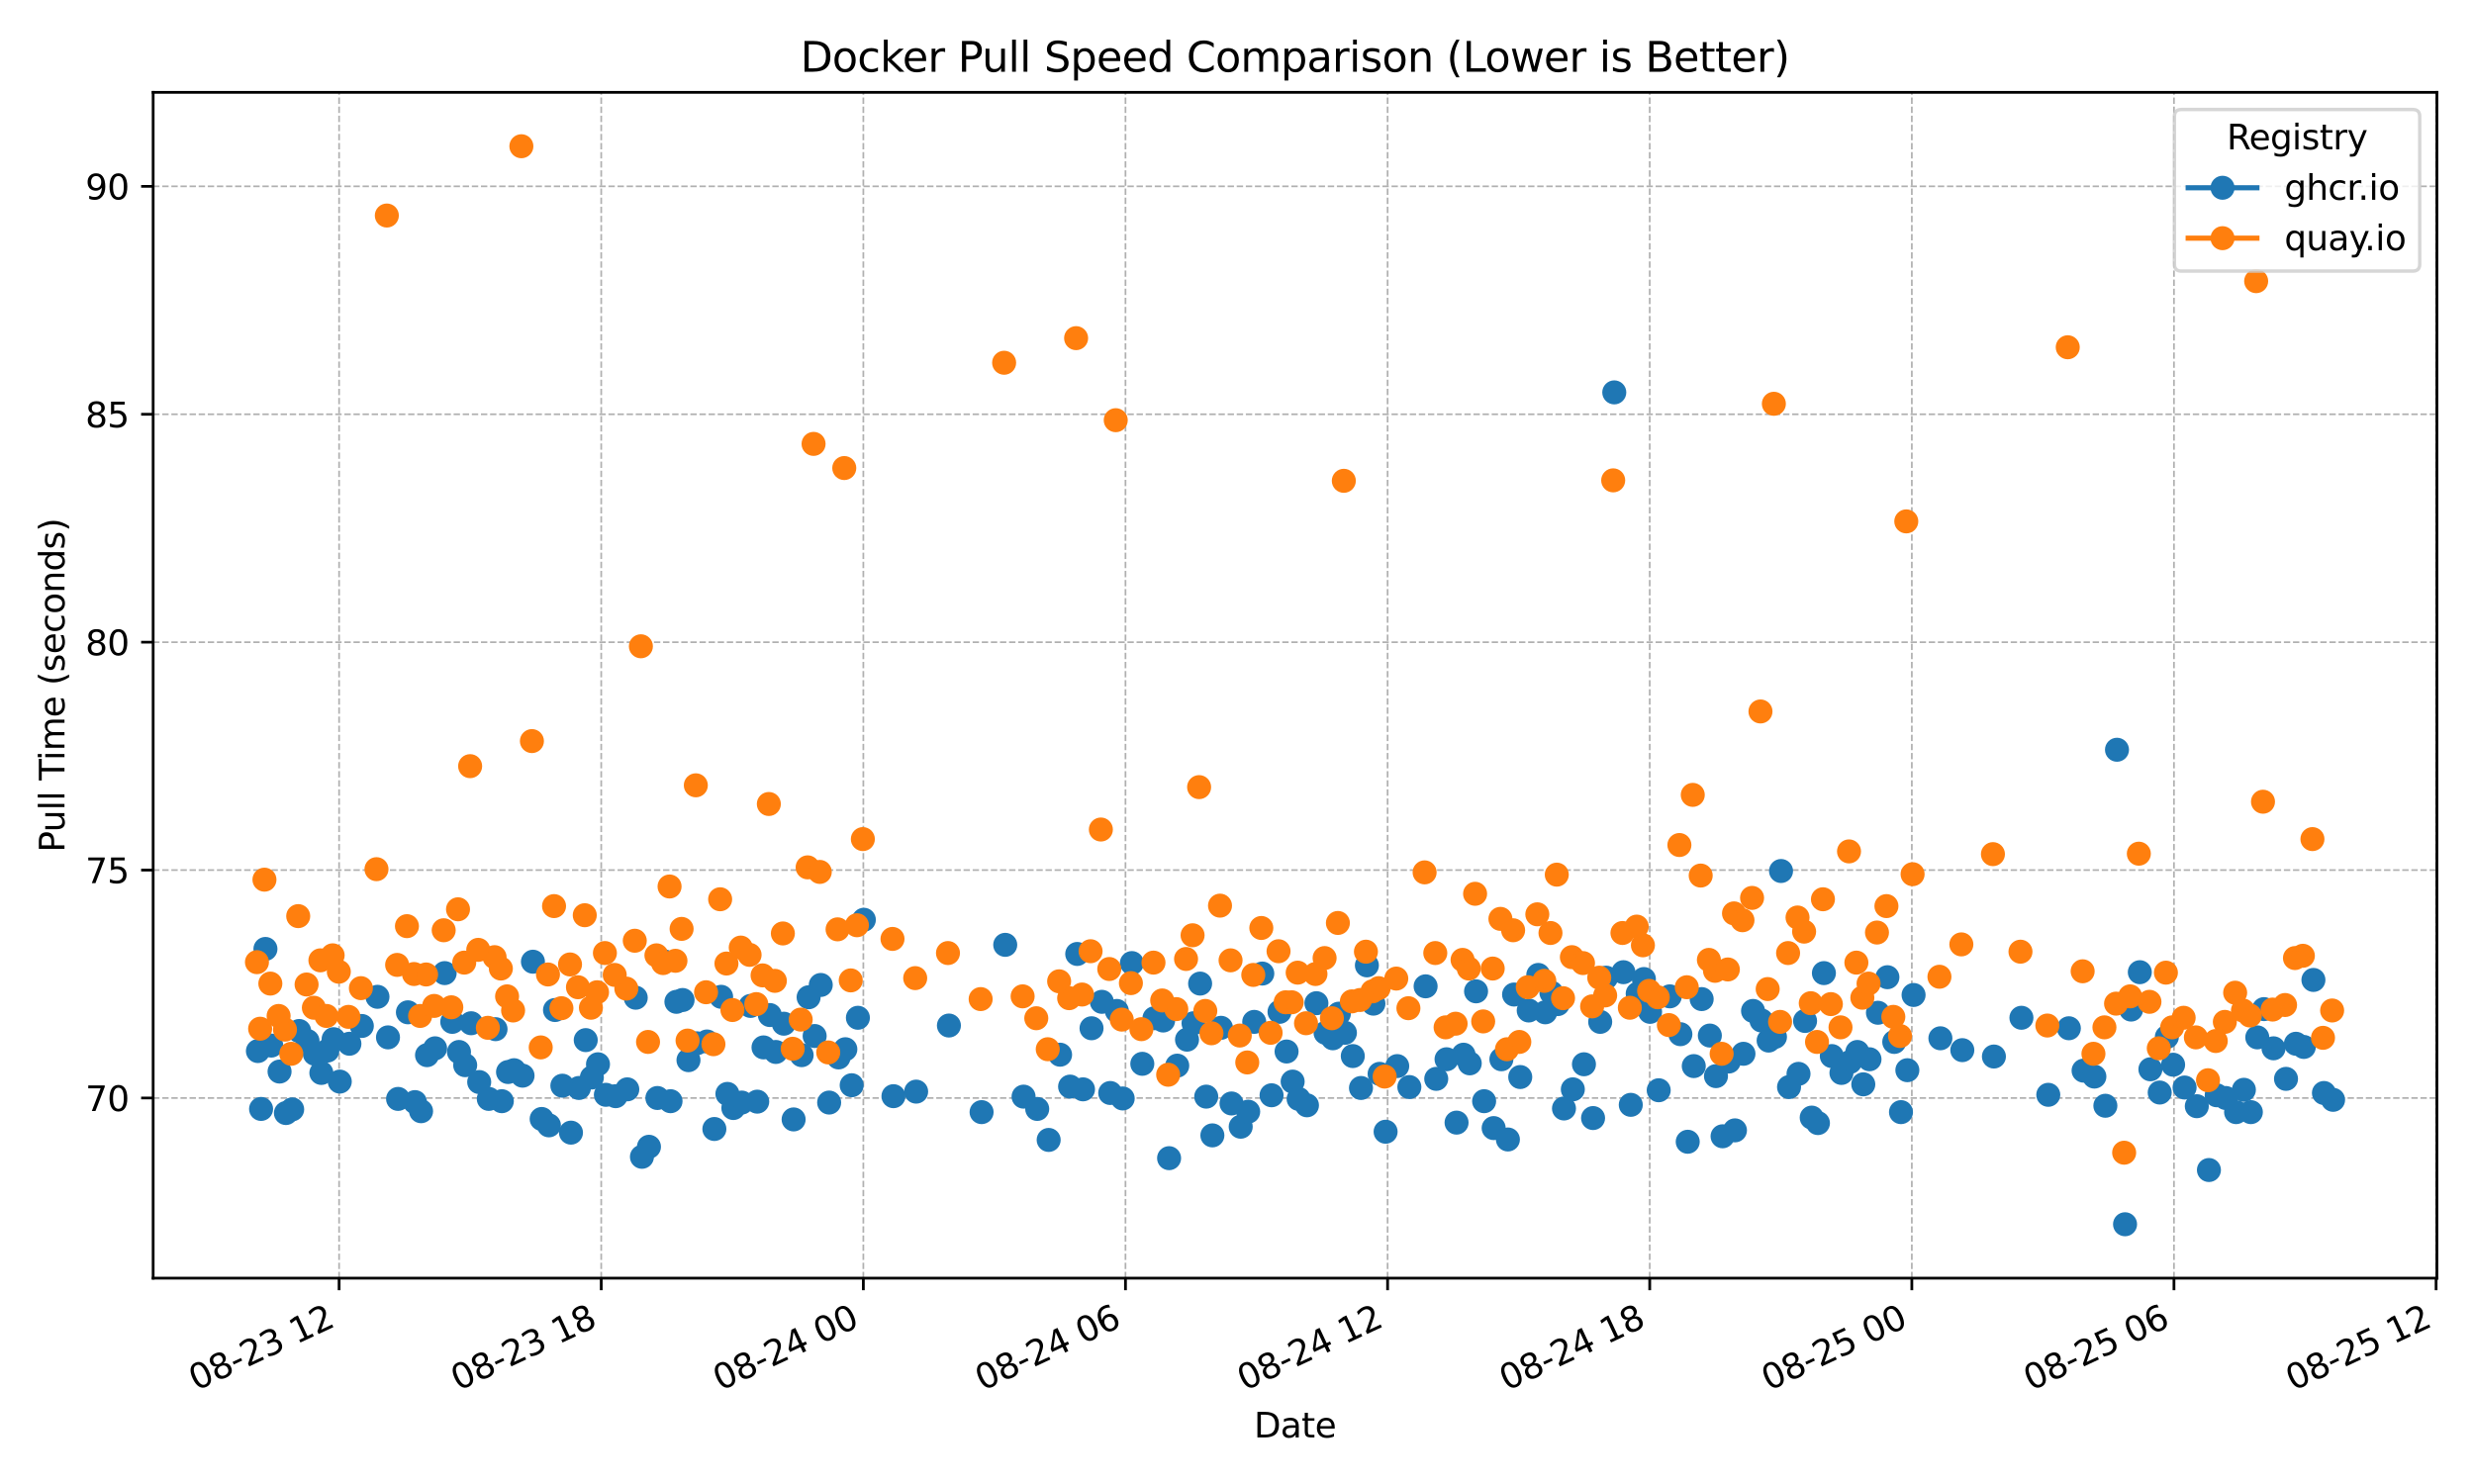 <?xml version="1.0" encoding="utf-8" standalone="no"?>
<!DOCTYPE svg PUBLIC "-//W3C//DTD SVG 1.1//EN"
  "http://www.w3.org/Graphics/SVG/1.1/DTD/svg11.dtd">
<svg xmlns:xlink="http://www.w3.org/1999/xlink" width="720pt" height="432pt" viewBox="0 0 720 432" xmlns="http://www.w3.org/2000/svg" version="1.1">
 <defs>
  <style type="text/css">*{stroke-linejoin: round; stroke-linecap: butt}</style>
 </defs>
 <g id="figure_1">
  <g id="patch_1">
   <path d="M 0 432 
L 720 432 
L 720 0 
L 0 0 
z
" style="fill: #ffffff"/>
  </g>
  <g id="axes_1">
   <g id="patch_2">
    <path d="M 44.57 372.081 
L 709.2 372.081 
L 709.2 26.88 
L 44.57 26.88 
z
" style="fill: #ffffff"/>
   </g>
   <g id="matplotlib.axis_1">
    <g id="xtick_1">
     <g id="line2d_1">
      <path d="M 98.69 372.081 
L 98.69 26.88 
" clip-path="url(#pff37bc302f)" style="fill: none; stroke-dasharray: 1.85,0.8; stroke-dashoffset: 0; stroke: #b0b0b0; stroke-width: 0.5"/>
     </g>
     <g id="line2d_2">
      <defs>
       <path id="m5c91dde515" d="M 0 0 
L 0 3.5 
" style="stroke: #000000; stroke-width: 0.8"/>
      </defs>
      <g>
       <use xlink:href="#m5c91dde515" x="98.69" y="372.081" style="stroke: #000000; stroke-width: 0.8"/>
      </g>
     </g>
     <g id="text_1">
      <!-- 08-23 12 -->
      <g transform="translate(57.063 404.969) rotate(-25) scale(0.1 -0.1)">
       <defs>
        <path id="DejaVuSans-30" d="M 2034 4250 
Q 1547 4250 1301 3770 
Q 1056 3291 1056 2328 
Q 1056 1369 1301 889 
Q 1547 409 2034 409 
Q 2525 409 2770 889 
Q 3016 1369 3016 2328 
Q 3016 3291 2770 3770 
Q 2525 4250 2034 4250 
z
M 2034 4750 
Q 2819 4750 3233 4129 
Q 3647 3509 3647 2328 
Q 3647 1150 3233 529 
Q 2819 -91 2034 -91 
Q 1250 -91 836 529 
Q 422 1150 422 2328 
Q 422 3509 836 4129 
Q 1250 4750 2034 4750 
z
" transform="scale(0.016)"/>
        <path id="DejaVuSans-38" d="M 2034 2216 
Q 1584 2216 1326 1975 
Q 1069 1734 1069 1313 
Q 1069 891 1326 650 
Q 1584 409 2034 409 
Q 2484 409 2743 651 
Q 3003 894 3003 1313 
Q 3003 1734 2745 1975 
Q 2488 2216 2034 2216 
z
M 1403 2484 
Q 997 2584 770 2862 
Q 544 3141 544 3541 
Q 544 4100 942 4425 
Q 1341 4750 2034 4750 
Q 2731 4750 3128 4425 
Q 3525 4100 3525 3541 
Q 3525 3141 3298 2862 
Q 3072 2584 2669 2484 
Q 3125 2378 3379 2068 
Q 3634 1759 3634 1313 
Q 3634 634 3220 271 
Q 2806 -91 2034 -91 
Q 1263 -91 848 271 
Q 434 634 434 1313 
Q 434 1759 690 2068 
Q 947 2378 1403 2484 
z
M 1172 3481 
Q 1172 3119 1398 2916 
Q 1625 2713 2034 2713 
Q 2441 2713 2670 2916 
Q 2900 3119 2900 3481 
Q 2900 3844 2670 4047 
Q 2441 4250 2034 4250 
Q 1625 4250 1398 4047 
Q 1172 3844 1172 3481 
z
" transform="scale(0.016)"/>
        <path id="DejaVuSans-2d" d="M 313 2009 
L 1997 2009 
L 1997 1497 
L 313 1497 
L 313 2009 
z
" transform="scale(0.016)"/>
        <path id="DejaVuSans-32" d="M 1228 531 
L 3431 531 
L 3431 0 
L 469 0 
L 469 531 
Q 828 903 1448 1529 
Q 2069 2156 2228 2338 
Q 2531 2678 2651 2914 
Q 2772 3150 2772 3378 
Q 2772 3750 2511 3984 
Q 2250 4219 1831 4219 
Q 1534 4219 1204 4116 
Q 875 4013 500 3803 
L 500 4441 
Q 881 4594 1212 4672 
Q 1544 4750 1819 4750 
Q 2544 4750 2975 4387 
Q 3406 4025 3406 3419 
Q 3406 3131 3298 2873 
Q 3191 2616 2906 2266 
Q 2828 2175 2409 1742 
Q 1991 1309 1228 531 
z
" transform="scale(0.016)"/>
        <path id="DejaVuSans-33" d="M 2597 2516 
Q 3050 2419 3304 2112 
Q 3559 1806 3559 1356 
Q 3559 666 3084 287 
Q 2609 -91 1734 -91 
Q 1441 -91 1130 -33 
Q 819 25 488 141 
L 488 750 
Q 750 597 1062 519 
Q 1375 441 1716 441 
Q 2309 441 2620 675 
Q 2931 909 2931 1356 
Q 2931 1769 2642 2001 
Q 2353 2234 1838 2234 
L 1294 2234 
L 1294 2753 
L 1863 2753 
Q 2328 2753 2575 2939 
Q 2822 3125 2822 3475 
Q 2822 3834 2567 4026 
Q 2313 4219 1838 4219 
Q 1578 4219 1281 4162 
Q 984 4106 628 3988 
L 628 4550 
Q 988 4650 1302 4700 
Q 1616 4750 1894 4750 
Q 2613 4750 3031 4423 
Q 3450 4097 3450 3541 
Q 3450 3153 3228 2886 
Q 3006 2619 2597 2516 
z
" transform="scale(0.016)"/>
        <path id="DejaVuSans-20" transform="scale(0.016)"/>
        <path id="DejaVuSans-31" d="M 794 531 
L 1825 531 
L 1825 4091 
L 703 3866 
L 703 4441 
L 1819 4666 
L 2450 4666 
L 2450 531 
L 3481 531 
L 3481 0 
L 794 0 
L 794 531 
z
" transform="scale(0.016)"/>
       </defs>
       <use xlink:href="#DejaVuSans-30"/>
       <use xlink:href="#DejaVuSans-38" transform="translate(63.623 0)"/>
       <use xlink:href="#DejaVuSans-2d" transform="translate(127.246 0)"/>
       <use xlink:href="#DejaVuSans-32" transform="translate(163.33 0)"/>
       <use xlink:href="#DejaVuSans-33" transform="translate(226.953 0)"/>
       <use xlink:href="#DejaVuSans-20" transform="translate(290.576 0)"/>
       <use xlink:href="#DejaVuSans-31" transform="translate(322.363 0)"/>
       <use xlink:href="#DejaVuSans-32" transform="translate(385.986 0)"/>
      </g>
     </g>
    </g>
    <g id="xtick_2">
     <g id="line2d_3">
      <path d="M 174.975 372.081 
L 174.975 26.88 
" clip-path="url(#pff37bc302f)" style="fill: none; stroke-dasharray: 1.85,0.8; stroke-dashoffset: 0; stroke: #b0b0b0; stroke-width: 0.5"/>
     </g>
     <g id="line2d_4">
      <g>
       <use xlink:href="#m5c91dde515" x="174.975" y="372.081" style="stroke: #000000; stroke-width: 0.8"/>
      </g>
     </g>
     <g id="text_2">
      <!-- 08-23 18 -->
      <g transform="translate(133.347 404.969) rotate(-25) scale(0.1 -0.1)">
       <use xlink:href="#DejaVuSans-30"/>
       <use xlink:href="#DejaVuSans-38" transform="translate(63.623 0)"/>
       <use xlink:href="#DejaVuSans-2d" transform="translate(127.246 0)"/>
       <use xlink:href="#DejaVuSans-32" transform="translate(163.33 0)"/>
       <use xlink:href="#DejaVuSans-33" transform="translate(226.953 0)"/>
       <use xlink:href="#DejaVuSans-20" transform="translate(290.576 0)"/>
       <use xlink:href="#DejaVuSans-31" transform="translate(322.363 0)"/>
       <use xlink:href="#DejaVuSans-38" transform="translate(385.986 0)"/>
      </g>
     </g>
    </g>
    <g id="xtick_3">
     <g id="line2d_5">
      <path d="M 251.259 372.081 
L 251.259 26.88 
" clip-path="url(#pff37bc302f)" style="fill: none; stroke-dasharray: 1.85,0.8; stroke-dashoffset: 0; stroke: #b0b0b0; stroke-width: 0.5"/>
     </g>
     <g id="line2d_6">
      <g>
       <use xlink:href="#m5c91dde515" x="251.259" y="372.081" style="stroke: #000000; stroke-width: 0.8"/>
      </g>
     </g>
     <g id="text_3">
      <!-- 08-24 00 -->
      <g transform="translate(209.632 404.969) rotate(-25) scale(0.1 -0.1)">
       <defs>
        <path id="DejaVuSans-34" d="M 2419 4116 
L 825 1625 
L 2419 1625 
L 2419 4116 
z
M 2253 4666 
L 3047 4666 
L 3047 1625 
L 3713 1625 
L 3713 1100 
L 3047 1100 
L 3047 0 
L 2419 0 
L 2419 1100 
L 313 1100 
L 313 1709 
L 2253 4666 
z
" transform="scale(0.016)"/>
       </defs>
       <use xlink:href="#DejaVuSans-30"/>
       <use xlink:href="#DejaVuSans-38" transform="translate(63.623 0)"/>
       <use xlink:href="#DejaVuSans-2d" transform="translate(127.246 0)"/>
       <use xlink:href="#DejaVuSans-32" transform="translate(163.33 0)"/>
       <use xlink:href="#DejaVuSans-34" transform="translate(226.953 0)"/>
       <use xlink:href="#DejaVuSans-20" transform="translate(290.576 0)"/>
       <use xlink:href="#DejaVuSans-30" transform="translate(322.363 0)"/>
       <use xlink:href="#DejaVuSans-30" transform="translate(385.986 0)"/>
      </g>
     </g>
    </g>
    <g id="xtick_4">
     <g id="line2d_7">
      <path d="M 327.544 372.081 
L 327.544 26.88 
" clip-path="url(#pff37bc302f)" style="fill: none; stroke-dasharray: 1.85,0.8; stroke-dashoffset: 0; stroke: #b0b0b0; stroke-width: 0.5"/>
     </g>
     <g id="line2d_8">
      <g>
       <use xlink:href="#m5c91dde515" x="327.544" y="372.081" style="stroke: #000000; stroke-width: 0.8"/>
      </g>
     </g>
     <g id="text_4">
      <!-- 08-24 06 -->
      <g transform="translate(285.916 404.969) rotate(-25) scale(0.1 -0.1)">
       <defs>
        <path id="DejaVuSans-36" d="M 2113 2584 
Q 1688 2584 1439 2293 
Q 1191 2003 1191 1497 
Q 1191 994 1439 701 
Q 1688 409 2113 409 
Q 2538 409 2786 701 
Q 3034 994 3034 1497 
Q 3034 2003 2786 2293 
Q 2538 2584 2113 2584 
z
M 3366 4563 
L 3366 3988 
Q 3128 4100 2886 4159 
Q 2644 4219 2406 4219 
Q 1781 4219 1451 3797 
Q 1122 3375 1075 2522 
Q 1259 2794 1537 2939 
Q 1816 3084 2150 3084 
Q 2853 3084 3261 2657 
Q 3669 2231 3669 1497 
Q 3669 778 3244 343 
Q 2819 -91 2113 -91 
Q 1303 -91 875 529 
Q 447 1150 447 2328 
Q 447 3434 972 4092 
Q 1497 4750 2381 4750 
Q 2619 4750 2861 4703 
Q 3103 4656 3366 4563 
z
" transform="scale(0.016)"/>
       </defs>
       <use xlink:href="#DejaVuSans-30"/>
       <use xlink:href="#DejaVuSans-38" transform="translate(63.623 0)"/>
       <use xlink:href="#DejaVuSans-2d" transform="translate(127.246 0)"/>
       <use xlink:href="#DejaVuSans-32" transform="translate(163.33 0)"/>
       <use xlink:href="#DejaVuSans-34" transform="translate(226.953 0)"/>
       <use xlink:href="#DejaVuSans-20" transform="translate(290.576 0)"/>
       <use xlink:href="#DejaVuSans-30" transform="translate(322.363 0)"/>
       <use xlink:href="#DejaVuSans-36" transform="translate(385.986 0)"/>
      </g>
     </g>
    </g>
    <g id="xtick_5">
     <g id="line2d_9">
      <path d="M 403.828 372.081 
L 403.828 26.88 
" clip-path="url(#pff37bc302f)" style="fill: none; stroke-dasharray: 1.85,0.8; stroke-dashoffset: 0; stroke: #b0b0b0; stroke-width: 0.5"/>
     </g>
     <g id="line2d_10">
      <g>
       <use xlink:href="#m5c91dde515" x="403.828" y="372.081" style="stroke: #000000; stroke-width: 0.8"/>
      </g>
     </g>
     <g id="text_5">
      <!-- 08-24 12 -->
      <g transform="translate(362.201 404.969) rotate(-25) scale(0.1 -0.1)">
       <use xlink:href="#DejaVuSans-30"/>
       <use xlink:href="#DejaVuSans-38" transform="translate(63.623 0)"/>
       <use xlink:href="#DejaVuSans-2d" transform="translate(127.246 0)"/>
       <use xlink:href="#DejaVuSans-32" transform="translate(163.33 0)"/>
       <use xlink:href="#DejaVuSans-34" transform="translate(226.953 0)"/>
       <use xlink:href="#DejaVuSans-20" transform="translate(290.576 0)"/>
       <use xlink:href="#DejaVuSans-31" transform="translate(322.363 0)"/>
       <use xlink:href="#DejaVuSans-32" transform="translate(385.986 0)"/>
      </g>
     </g>
    </g>
    <g id="xtick_6">
     <g id="line2d_11">
      <path d="M 480.113 372.081 
L 480.113 26.88 
" clip-path="url(#pff37bc302f)" style="fill: none; stroke-dasharray: 1.85,0.8; stroke-dashoffset: 0; stroke: #b0b0b0; stroke-width: 0.5"/>
     </g>
     <g id="line2d_12">
      <g>
       <use xlink:href="#m5c91dde515" x="480.113" y="372.081" style="stroke: #000000; stroke-width: 0.8"/>
      </g>
     </g>
     <g id="text_6">
      <!-- 08-24 18 -->
      <g transform="translate(438.485 404.969) rotate(-25) scale(0.1 -0.1)">
       <use xlink:href="#DejaVuSans-30"/>
       <use xlink:href="#DejaVuSans-38" transform="translate(63.623 0)"/>
       <use xlink:href="#DejaVuSans-2d" transform="translate(127.246 0)"/>
       <use xlink:href="#DejaVuSans-32" transform="translate(163.33 0)"/>
       <use xlink:href="#DejaVuSans-34" transform="translate(226.953 0)"/>
       <use xlink:href="#DejaVuSans-20" transform="translate(290.576 0)"/>
       <use xlink:href="#DejaVuSans-31" transform="translate(322.363 0)"/>
       <use xlink:href="#DejaVuSans-38" transform="translate(385.986 0)"/>
      </g>
     </g>
    </g>
    <g id="xtick_7">
     <g id="line2d_13">
      <path d="M 556.397 372.081 
L 556.397 26.88 
" clip-path="url(#pff37bc302f)" style="fill: none; stroke-dasharray: 1.85,0.8; stroke-dashoffset: 0; stroke: #b0b0b0; stroke-width: 0.5"/>
     </g>
     <g id="line2d_14">
      <g>
       <use xlink:href="#m5c91dde515" x="556.397" y="372.081" style="stroke: #000000; stroke-width: 0.8"/>
      </g>
     </g>
     <g id="text_7">
      <!-- 08-25 00 -->
      <g transform="translate(514.77 404.969) rotate(-25) scale(0.1 -0.1)">
       <defs>
        <path id="DejaVuSans-35" d="M 691 4666 
L 3169 4666 
L 3169 4134 
L 1269 4134 
L 1269 2991 
Q 1406 3038 1543 3061 
Q 1681 3084 1819 3084 
Q 2600 3084 3056 2656 
Q 3513 2228 3513 1497 
Q 3513 744 3044 326 
Q 2575 -91 1722 -91 
Q 1428 -91 1123 -41 
Q 819 9 494 109 
L 494 744 
Q 775 591 1075 516 
Q 1375 441 1709 441 
Q 2250 441 2565 725 
Q 2881 1009 2881 1497 
Q 2881 1984 2565 2268 
Q 2250 2553 1709 2553 
Q 1456 2553 1204 2497 
Q 953 2441 691 2322 
L 691 4666 
z
" transform="scale(0.016)"/>
       </defs>
       <use xlink:href="#DejaVuSans-30"/>
       <use xlink:href="#DejaVuSans-38" transform="translate(63.623 0)"/>
       <use xlink:href="#DejaVuSans-2d" transform="translate(127.246 0)"/>
       <use xlink:href="#DejaVuSans-32" transform="translate(163.33 0)"/>
       <use xlink:href="#DejaVuSans-35" transform="translate(226.953 0)"/>
       <use xlink:href="#DejaVuSans-20" transform="translate(290.576 0)"/>
       <use xlink:href="#DejaVuSans-30" transform="translate(322.363 0)"/>
       <use xlink:href="#DejaVuSans-30" transform="translate(385.986 0)"/>
      </g>
     </g>
    </g>
    <g id="xtick_8">
     <g id="line2d_15">
      <path d="M 632.682 372.081 
L 632.682 26.88 
" clip-path="url(#pff37bc302f)" style="fill: none; stroke-dasharray: 1.85,0.8; stroke-dashoffset: 0; stroke: #b0b0b0; stroke-width: 0.5"/>
     </g>
     <g id="line2d_16">
      <g>
       <use xlink:href="#m5c91dde515" x="632.682" y="372.081" style="stroke: #000000; stroke-width: 0.8"/>
      </g>
     </g>
     <g id="text_8">
      <!-- 08-25 06 -->
      <g transform="translate(591.055 404.969) rotate(-25) scale(0.1 -0.1)">
       <use xlink:href="#DejaVuSans-30"/>
       <use xlink:href="#DejaVuSans-38" transform="translate(63.623 0)"/>
       <use xlink:href="#DejaVuSans-2d" transform="translate(127.246 0)"/>
       <use xlink:href="#DejaVuSans-32" transform="translate(163.33 0)"/>
       <use xlink:href="#DejaVuSans-35" transform="translate(226.953 0)"/>
       <use xlink:href="#DejaVuSans-20" transform="translate(290.576 0)"/>
       <use xlink:href="#DejaVuSans-30" transform="translate(322.363 0)"/>
       <use xlink:href="#DejaVuSans-36" transform="translate(385.986 0)"/>
      </g>
     </g>
    </g>
    <g id="xtick_9">
     <g id="line2d_17">
      <path d="M 708.967 372.081 
L 708.967 26.88 
" clip-path="url(#pff37bc302f)" style="fill: none; stroke-dasharray: 1.85,0.8; stroke-dashoffset: 0; stroke: #b0b0b0; stroke-width: 0.5"/>
     </g>
     <g id="line2d_18">
      <g>
       <use xlink:href="#m5c91dde515" x="708.967" y="372.081" style="stroke: #000000; stroke-width: 0.8"/>
      </g>
     </g>
     <g id="text_9">
      <!-- 08-25 12 -->
      <g transform="translate(667.339 404.969) rotate(-25) scale(0.1 -0.1)">
       <use xlink:href="#DejaVuSans-30"/>
       <use xlink:href="#DejaVuSans-38" transform="translate(63.623 0)"/>
       <use xlink:href="#DejaVuSans-2d" transform="translate(127.246 0)"/>
       <use xlink:href="#DejaVuSans-32" transform="translate(163.33 0)"/>
       <use xlink:href="#DejaVuSans-35" transform="translate(226.953 0)"/>
       <use xlink:href="#DejaVuSans-20" transform="translate(290.576 0)"/>
       <use xlink:href="#DejaVuSans-31" transform="translate(322.363 0)"/>
       <use xlink:href="#DejaVuSans-32" transform="translate(385.986 0)"/>
      </g>
     </g>
    </g>
    <g id="text_10">
     <!-- Date -->
     <g transform="translate(364.934 418.452) scale(0.1 -0.1)">
      <defs>
       <path id="DejaVuSans-44" d="M 1259 4147 
L 1259 519 
L 2022 519 
Q 2988 519 3436 956 
Q 3884 1394 3884 2338 
Q 3884 3275 3436 3711 
Q 2988 4147 2022 4147 
L 1259 4147 
z
M 628 4666 
L 1925 4666 
Q 3281 4666 3915 4102 
Q 4550 3538 4550 2338 
Q 4550 1131 3912 565 
Q 3275 0 1925 0 
L 628 0 
L 628 4666 
z
" transform="scale(0.016)"/>
       <path id="DejaVuSans-61" d="M 2194 1759 
Q 1497 1759 1228 1600 
Q 959 1441 959 1056 
Q 959 750 1161 570 
Q 1363 391 1709 391 
Q 2188 391 2477 730 
Q 2766 1069 2766 1631 
L 2766 1759 
L 2194 1759 
z
M 3341 1997 
L 3341 0 
L 2766 0 
L 2766 531 
Q 2569 213 2275 61 
Q 1981 -91 1556 -91 
Q 1019 -91 701 211 
Q 384 513 384 1019 
Q 384 1609 779 1909 
Q 1175 2209 1959 2209 
L 2766 2209 
L 2766 2266 
Q 2766 2663 2505 2880 
Q 2244 3097 1772 3097 
Q 1472 3097 1187 3025 
Q 903 2953 641 2809 
L 641 3341 
Q 956 3463 1253 3523 
Q 1550 3584 1831 3584 
Q 2591 3584 2966 3190 
Q 3341 2797 3341 1997 
z
" transform="scale(0.016)"/>
       <path id="DejaVuSans-74" d="M 1172 4494 
L 1172 3500 
L 2356 3500 
L 2356 3053 
L 1172 3053 
L 1172 1153 
Q 1172 725 1289 603 
Q 1406 481 1766 481 
L 2356 481 
L 2356 0 
L 1766 0 
Q 1100 0 847 248 
Q 594 497 594 1153 
L 594 3053 
L 172 3053 
L 172 3500 
L 594 3500 
L 594 4494 
L 1172 4494 
z
" transform="scale(0.016)"/>
       <path id="DejaVuSans-65" d="M 3597 1894 
L 3597 1613 
L 953 1613 
Q 991 1019 1311 708 
Q 1631 397 2203 397 
Q 2534 397 2845 478 
Q 3156 559 3463 722 
L 3463 178 
Q 3153 47 2828 -22 
Q 2503 -91 2169 -91 
Q 1331 -91 842 396 
Q 353 884 353 1716 
Q 353 2575 817 3079 
Q 1281 3584 2069 3584 
Q 2775 3584 3186 3129 
Q 3597 2675 3597 1894 
z
M 3022 2063 
Q 3016 2534 2758 2815 
Q 2500 3097 2075 3097 
Q 1594 3097 1305 2825 
Q 1016 2553 972 2059 
L 3022 2063 
z
" transform="scale(0.016)"/>
      </defs>
      <use xlink:href="#DejaVuSans-44"/>
      <use xlink:href="#DejaVuSans-61" transform="translate(77.002 0)"/>
      <use xlink:href="#DejaVuSans-74" transform="translate(138.281 0)"/>
      <use xlink:href="#DejaVuSans-65" transform="translate(177.49 0)"/>
     </g>
    </g>
   </g>
   <g id="matplotlib.axis_2">
    <g id="ytick_1">
     <g id="line2d_19">
      <path d="M 44.57 319.634 
L 709.2 319.634 
" clip-path="url(#pff37bc302f)" style="fill: none; stroke-dasharray: 1.85,0.8; stroke-dashoffset: 0; stroke: #b0b0b0; stroke-width: 0.5"/>
     </g>
     <g id="line2d_20">
      <defs>
       <path id="m7421766769" d="M 0 0 
L -3.5 0 
" style="stroke: #000000; stroke-width: 0.8"/>
      </defs>
      <g>
       <use xlink:href="#m7421766769" x="44.57" y="319.634" style="stroke: #000000; stroke-width: 0.8"/>
      </g>
     </g>
     <g id="text_11">
      <!-- 70 -->
      <g transform="translate(24.845 323.433) scale(0.1 -0.1)">
       <defs>
        <path id="DejaVuSans-37" d="M 525 4666 
L 3525 4666 
L 3525 4397 
L 1831 0 
L 1172 0 
L 2766 4134 
L 525 4134 
L 525 4666 
z
" transform="scale(0.016)"/>
       </defs>
       <use xlink:href="#DejaVuSans-37"/>
       <use xlink:href="#DejaVuSans-30" transform="translate(63.623 0)"/>
      </g>
     </g>
    </g>
    <g id="ytick_2">
     <g id="line2d_21">
      <path d="M 44.57 253.287 
L 709.2 253.287 
" clip-path="url(#pff37bc302f)" style="fill: none; stroke-dasharray: 1.85,0.8; stroke-dashoffset: 0; stroke: #b0b0b0; stroke-width: 0.5"/>
     </g>
     <g id="line2d_22">
      <g>
       <use xlink:href="#m7421766769" x="44.57" y="253.287" style="stroke: #000000; stroke-width: 0.8"/>
      </g>
     </g>
     <g id="text_12">
      <!-- 75 -->
      <g transform="translate(24.845 257.087) scale(0.1 -0.1)">
       <use xlink:href="#DejaVuSans-37"/>
       <use xlink:href="#DejaVuSans-35" transform="translate(63.623 0)"/>
      </g>
     </g>
    </g>
    <g id="ytick_3">
     <g id="line2d_23">
      <path d="M 44.57 186.941 
L 709.2 186.941 
" clip-path="url(#pff37bc302f)" style="fill: none; stroke-dasharray: 1.85,0.8; stroke-dashoffset: 0; stroke: #b0b0b0; stroke-width: 0.5"/>
     </g>
     <g id="line2d_24">
      <g>
       <use xlink:href="#m7421766769" x="44.57" y="186.941" style="stroke: #000000; stroke-width: 0.8"/>
      </g>
     </g>
     <g id="text_13">
      <!-- 80 -->
      <g transform="translate(24.845 190.74) scale(0.1 -0.1)">
       <use xlink:href="#DejaVuSans-38"/>
       <use xlink:href="#DejaVuSans-30" transform="translate(63.623 0)"/>
      </g>
     </g>
    </g>
    <g id="ytick_4">
     <g id="line2d_25">
      <path d="M 44.57 120.594 
L 709.2 120.594 
" clip-path="url(#pff37bc302f)" style="fill: none; stroke-dasharray: 1.85,0.8; stroke-dashoffset: 0; stroke: #b0b0b0; stroke-width: 0.5"/>
     </g>
     <g id="line2d_26">
      <g>
       <use xlink:href="#m7421766769" x="44.57" y="120.594" style="stroke: #000000; stroke-width: 0.8"/>
      </g>
     </g>
     <g id="text_14">
      <!-- 85 -->
      <g transform="translate(24.845 124.394) scale(0.1 -0.1)">
       <use xlink:href="#DejaVuSans-38"/>
       <use xlink:href="#DejaVuSans-35" transform="translate(63.623 0)"/>
      </g>
     </g>
    </g>
    <g id="ytick_5">
     <g id="line2d_27">
      <path d="M 44.57 54.248 
L 709.2 54.248 
" clip-path="url(#pff37bc302f)" style="fill: none; stroke-dasharray: 1.85,0.8; stroke-dashoffset: 0; stroke: #b0b0b0; stroke-width: 0.5"/>
     </g>
     <g id="line2d_28">
      <g>
       <use xlink:href="#m7421766769" x="44.57" y="54.248" style="stroke: #000000; stroke-width: 0.8"/>
      </g>
     </g>
     <g id="text_15">
      <!-- 90 -->
      <g transform="translate(24.845 58.047) scale(0.1 -0.1)">
       <defs>
        <path id="DejaVuSans-39" d="M 703 97 
L 703 672 
Q 941 559 1184 500 
Q 1428 441 1663 441 
Q 2288 441 2617 861 
Q 2947 1281 2994 2138 
Q 2813 1869 2534 1725 
Q 2256 1581 1919 1581 
Q 1219 1581 811 2004 
Q 403 2428 403 3163 
Q 403 3881 828 4315 
Q 1253 4750 1959 4750 
Q 2769 4750 3195 4129 
Q 3622 3509 3622 2328 
Q 3622 1225 3098 567 
Q 2575 -91 1691 -91 
Q 1453 -91 1209 -44 
Q 966 3 703 97 
z
M 1959 2075 
Q 2384 2075 2632 2365 
Q 2881 2656 2881 3163 
Q 2881 3666 2632 3958 
Q 2384 4250 1959 4250 
Q 1534 4250 1286 3958 
Q 1038 3666 1038 3163 
Q 1038 2656 1286 2365 
Q 1534 2075 1959 2075 
z
" transform="scale(0.016)"/>
       </defs>
       <use xlink:href="#DejaVuSans-39"/>
       <use xlink:href="#DejaVuSans-30" transform="translate(63.623 0)"/>
      </g>
     </g>
    </g>
    <g id="text_16">
     <!-- Pull Time (seconds) -->
     <g transform="translate(18.765 248.105) rotate(-90) scale(0.1 -0.1)">
      <defs>
       <path id="DejaVuSans-50" d="M 1259 4147 
L 1259 2394 
L 2053 2394 
Q 2494 2394 2734 2622 
Q 2975 2850 2975 3272 
Q 2975 3691 2734 3919 
Q 2494 4147 2053 4147 
L 1259 4147 
z
M 628 4666 
L 2053 4666 
Q 2838 4666 3239 4311 
Q 3641 3956 3641 3272 
Q 3641 2581 3239 2228 
Q 2838 1875 2053 1875 
L 1259 1875 
L 1259 0 
L 628 0 
L 628 4666 
z
" transform="scale(0.016)"/>
       <path id="DejaVuSans-75" d="M 544 1381 
L 544 3500 
L 1119 3500 
L 1119 1403 
Q 1119 906 1312 657 
Q 1506 409 1894 409 
Q 2359 409 2629 706 
Q 2900 1003 2900 1516 
L 2900 3500 
L 3475 3500 
L 3475 0 
L 2900 0 
L 2900 538 
Q 2691 219 2414 64 
Q 2138 -91 1772 -91 
Q 1169 -91 856 284 
Q 544 659 544 1381 
z
M 1991 3584 
L 1991 3584 
z
" transform="scale(0.016)"/>
       <path id="DejaVuSans-6c" d="M 603 4863 
L 1178 4863 
L 1178 0 
L 603 0 
L 603 4863 
z
" transform="scale(0.016)"/>
       <path id="DejaVuSans-54" d="M -19 4666 
L 3928 4666 
L 3928 4134 
L 2272 4134 
L 2272 0 
L 1638 0 
L 1638 4134 
L -19 4134 
L -19 4666 
z
" transform="scale(0.016)"/>
       <path id="DejaVuSans-69" d="M 603 3500 
L 1178 3500 
L 1178 0 
L 603 0 
L 603 3500 
z
M 603 4863 
L 1178 4863 
L 1178 4134 
L 603 4134 
L 603 4863 
z
" transform="scale(0.016)"/>
       <path id="DejaVuSans-6d" d="M 3328 2828 
Q 3544 3216 3844 3400 
Q 4144 3584 4550 3584 
Q 5097 3584 5394 3201 
Q 5691 2819 5691 2113 
L 5691 0 
L 5113 0 
L 5113 2094 
Q 5113 2597 4934 2840 
Q 4756 3084 4391 3084 
Q 3944 3084 3684 2787 
Q 3425 2491 3425 1978 
L 3425 0 
L 2847 0 
L 2847 2094 
Q 2847 2600 2669 2842 
Q 2491 3084 2119 3084 
Q 1678 3084 1418 2786 
Q 1159 2488 1159 1978 
L 1159 0 
L 581 0 
L 581 3500 
L 1159 3500 
L 1159 2956 
Q 1356 3278 1631 3431 
Q 1906 3584 2284 3584 
Q 2666 3584 2933 3390 
Q 3200 3197 3328 2828 
z
" transform="scale(0.016)"/>
       <path id="DejaVuSans-28" d="M 1984 4856 
Q 1566 4138 1362 3434 
Q 1159 2731 1159 2009 
Q 1159 1288 1364 580 
Q 1569 -128 1984 -844 
L 1484 -844 
Q 1016 -109 783 600 
Q 550 1309 550 2009 
Q 550 2706 781 3412 
Q 1013 4119 1484 4856 
L 1984 4856 
z
" transform="scale(0.016)"/>
       <path id="DejaVuSans-73" d="M 2834 3397 
L 2834 2853 
Q 2591 2978 2328 3040 
Q 2066 3103 1784 3103 
Q 1356 3103 1142 2972 
Q 928 2841 928 2578 
Q 928 2378 1081 2264 
Q 1234 2150 1697 2047 
L 1894 2003 
Q 2506 1872 2764 1633 
Q 3022 1394 3022 966 
Q 3022 478 2636 193 
Q 2250 -91 1575 -91 
Q 1294 -91 989 -36 
Q 684 19 347 128 
L 347 722 
Q 666 556 975 473 
Q 1284 391 1588 391 
Q 1994 391 2212 530 
Q 2431 669 2431 922 
Q 2431 1156 2273 1281 
Q 2116 1406 1581 1522 
L 1381 1569 
Q 847 1681 609 1914 
Q 372 2147 372 2553 
Q 372 3047 722 3315 
Q 1072 3584 1716 3584 
Q 2034 3584 2315 3537 
Q 2597 3491 2834 3397 
z
" transform="scale(0.016)"/>
       <path id="DejaVuSans-63" d="M 3122 3366 
L 3122 2828 
Q 2878 2963 2633 3030 
Q 2388 3097 2138 3097 
Q 1578 3097 1268 2742 
Q 959 2388 959 1747 
Q 959 1106 1268 751 
Q 1578 397 2138 397 
Q 2388 397 2633 464 
Q 2878 531 3122 666 
L 3122 134 
Q 2881 22 2623 -34 
Q 2366 -91 2075 -91 
Q 1284 -91 818 406 
Q 353 903 353 1747 
Q 353 2603 823 3093 
Q 1294 3584 2113 3584 
Q 2378 3584 2631 3529 
Q 2884 3475 3122 3366 
z
" transform="scale(0.016)"/>
       <path id="DejaVuSans-6f" d="M 1959 3097 
Q 1497 3097 1228 2736 
Q 959 2375 959 1747 
Q 959 1119 1226 758 
Q 1494 397 1959 397 
Q 2419 397 2687 759 
Q 2956 1122 2956 1747 
Q 2956 2369 2687 2733 
Q 2419 3097 1959 3097 
z
M 1959 3584 
Q 2709 3584 3137 3096 
Q 3566 2609 3566 1747 
Q 3566 888 3137 398 
Q 2709 -91 1959 -91 
Q 1206 -91 779 398 
Q 353 888 353 1747 
Q 353 2609 779 3096 
Q 1206 3584 1959 3584 
z
" transform="scale(0.016)"/>
       <path id="DejaVuSans-6e" d="M 3513 2113 
L 3513 0 
L 2938 0 
L 2938 2094 
Q 2938 2591 2744 2837 
Q 2550 3084 2163 3084 
Q 1697 3084 1428 2787 
Q 1159 2491 1159 1978 
L 1159 0 
L 581 0 
L 581 3500 
L 1159 3500 
L 1159 2956 
Q 1366 3272 1645 3428 
Q 1925 3584 2291 3584 
Q 2894 3584 3203 3211 
Q 3513 2838 3513 2113 
z
" transform="scale(0.016)"/>
       <path id="DejaVuSans-64" d="M 2906 2969 
L 2906 4863 
L 3481 4863 
L 3481 0 
L 2906 0 
L 2906 525 
Q 2725 213 2448 61 
Q 2172 -91 1784 -91 
Q 1150 -91 751 415 
Q 353 922 353 1747 
Q 353 2572 751 3078 
Q 1150 3584 1784 3584 
Q 2172 3584 2448 3432 
Q 2725 3281 2906 2969 
z
M 947 1747 
Q 947 1113 1208 752 
Q 1469 391 1925 391 
Q 2381 391 2643 752 
Q 2906 1113 2906 1747 
Q 2906 2381 2643 2742 
Q 2381 3103 1925 3103 
Q 1469 3103 1208 2742 
Q 947 2381 947 1747 
z
" transform="scale(0.016)"/>
       <path id="DejaVuSans-29" d="M 513 4856 
L 1013 4856 
Q 1481 4119 1714 3412 
Q 1947 2706 1947 2009 
Q 1947 1309 1714 600 
Q 1481 -109 1013 -844 
L 513 -844 
Q 928 -128 1133 580 
Q 1338 1288 1338 2009 
Q 1338 2731 1133 3434 
Q 928 4138 513 4856 
z
" transform="scale(0.016)"/>
      </defs>
      <use xlink:href="#DejaVuSans-50"/>
      <use xlink:href="#DejaVuSans-75" transform="translate(58.553 0)"/>
      <use xlink:href="#DejaVuSans-6c" transform="translate(121.932 0)"/>
      <use xlink:href="#DejaVuSans-6c" transform="translate(149.715 0)"/>
      <use xlink:href="#DejaVuSans-20" transform="translate(177.498 0)"/>
      <use xlink:href="#DejaVuSans-54" transform="translate(209.285 0)"/>
      <use xlink:href="#DejaVuSans-69" transform="translate(267.244 0)"/>
      <use xlink:href="#DejaVuSans-6d" transform="translate(295.027 0)"/>
      <use xlink:href="#DejaVuSans-65" transform="translate(392.439 0)"/>
      <use xlink:href="#DejaVuSans-20" transform="translate(453.963 0)"/>
      <use xlink:href="#DejaVuSans-28" transform="translate(485.75 0)"/>
      <use xlink:href="#DejaVuSans-73" transform="translate(524.764 0)"/>
      <use xlink:href="#DejaVuSans-65" transform="translate(576.863 0)"/>
      <use xlink:href="#DejaVuSans-63" transform="translate(638.387 0)"/>
      <use xlink:href="#DejaVuSans-6f" transform="translate(693.367 0)"/>
      <use xlink:href="#DejaVuSans-6e" transform="translate(754.549 0)"/>
      <use xlink:href="#DejaVuSans-64" transform="translate(817.928 0)"/>
      <use xlink:href="#DejaVuSans-73" transform="translate(881.404 0)"/>
      <use xlink:href="#DejaVuSans-29" transform="translate(933.504 0)"/>
     </g>
    </g>
   </g>
   <g id="line2d_29">
    <path d="M 678.99 320.165 
" clip-path="url(#pff37bc302f)" style="fill: none; stroke: #1f77b4; stroke-width: 1.5; stroke-linecap: square"/>
    <defs>
     <path id="m871a3a610c" d="M 0 3 
C 0.796 3 1.559 2.684 2.121 2.121 
C 2.684 1.559 3 0.796 3 0 
C 3 -0.796 2.684 -1.559 2.121 -2.121 
C 1.559 -2.684 0.796 -3 0 -3 
C -0.796 -3 -1.559 -2.684 -2.121 -2.121 
C -2.684 -1.559 -3 -0.796 -3 0 
C -3 0.796 -2.684 1.559 -2.121 2.121 
C -1.559 2.684 -0.796 3 0 3 
z
" style="stroke: #1f77b4"/>
    </defs>
    <g clip-path="url(#pff37bc302f)">
     <use xlink:href="#m871a3a610c" x="75.059" y="305.966" style="fill: #1f77b4; stroke: #1f77b4"/>
     <use xlink:href="#m871a3a610c" x="75.978" y="322.818" style="fill: #1f77b4; stroke: #1f77b4"/>
     <use xlink:href="#m871a3a610c" x="77.249" y="276.243" style="fill: #1f77b4; stroke: #1f77b4"/>
     <use xlink:href="#m871a3a610c" x="78.951" y="304.374" style="fill: #1f77b4; stroke: #1f77b4"/>
     <use xlink:href="#m871a3a610c" x="81.36" y="311.938" style="fill: #1f77b4; stroke: #1f77b4"/>
     <use xlink:href="#m871a3a610c" x="83.211" y="324.013" style="fill: #1f77b4; stroke: #1f77b4"/>
     <use xlink:href="#m871a3a610c" x="85.029" y="322.951" style="fill: #1f77b4; stroke: #1f77b4"/>
     <use xlink:href="#m871a3a610c" x="87.067" y="300.128" style="fill: #1f77b4; stroke: #1f77b4"/>
     <use xlink:href="#m871a3a610c" x="89.501" y="303.047" style="fill: #1f77b4; stroke: #1f77b4"/>
     <use xlink:href="#m871a3a610c" x="91.62" y="306.763" style="fill: #1f77b4; stroke: #1f77b4"/>
     <use xlink:href="#m871a3a610c" x="93.523" y="312.336" style="fill: #1f77b4; stroke: #1f77b4"/>
     <use xlink:href="#m871a3a610c" x="95.278" y="305.834" style="fill: #1f77b4; stroke: #1f77b4"/>
     <use xlink:href="#m871a3a610c" x="97.087" y="302.516" style="fill: #1f77b4; stroke: #1f77b4"/>
     <use xlink:href="#m871a3a610c" x="98.884" y="314.857" style="fill: #1f77b4; stroke: #1f77b4"/>
     <use xlink:href="#m871a3a610c" x="101.688" y="303.843" style="fill: #1f77b4; stroke: #1f77b4"/>
     <use xlink:href="#m871a3a610c" x="105.305" y="298.668" style="fill: #1f77b4; stroke: #1f77b4"/>
     <use xlink:href="#m871a3a610c" x="109.854" y="290.176" style="fill: #1f77b4; stroke: #1f77b4"/>
     <use xlink:href="#m871a3a610c" x="112.916" y="301.986" style="fill: #1f77b4; stroke: #1f77b4"/>
     <use xlink:href="#m871a3a610c" x="115.851" y="319.899" style="fill: #1f77b4; stroke: #1f77b4"/>
     <use xlink:href="#m871a3a610c" x="118.711" y="294.688" style="fill: #1f77b4; stroke: #1f77b4"/>
     <use xlink:href="#m871a3a610c" x="120.76" y="320.828" style="fill: #1f77b4; stroke: #1f77b4"/>
     <use xlink:href="#m871a3a610c" x="122.543" y="323.482" style="fill: #1f77b4; stroke: #1f77b4"/>
     <use xlink:href="#m871a3a610c" x="124.277" y="307.161" style="fill: #1f77b4; stroke: #1f77b4"/>
     <use xlink:href="#m871a3a610c" x="126.622" y="305.17" style="fill: #1f77b4; stroke: #1f77b4"/>
     <use xlink:href="#m871a3a610c" x="129.409" y="283.276" style="fill: #1f77b4; stroke: #1f77b4"/>
     <use xlink:href="#m871a3a610c" x="131.62" y="297.474" style="fill: #1f77b4; stroke: #1f77b4"/>
     <use xlink:href="#m871a3a610c" x="133.576" y="306.232" style="fill: #1f77b4; stroke: #1f77b4"/>
     <use xlink:href="#m871a3a610c" x="135.381" y="310.08" style="fill: #1f77b4; stroke: #1f77b4"/>
     <use xlink:href="#m871a3a610c" x="137.115" y="297.872" style="fill: #1f77b4; stroke: #1f77b4"/>
     <use xlink:href="#m871a3a610c" x="139.46" y="314.99" style="fill: #1f77b4; stroke: #1f77b4"/>
     <use xlink:href="#m871a3a610c" x="142.25" y="319.899" style="fill: #1f77b4; stroke: #1f77b4"/>
     <use xlink:href="#m871a3a610c" x="144.214" y="299.597" style="fill: #1f77b4; stroke: #1f77b4"/>
     <use xlink:href="#m871a3a610c" x="146.043" y="320.563" style="fill: #1f77b4; stroke: #1f77b4"/>
     <use xlink:href="#m871a3a610c" x="147.851" y="312.07" style="fill: #1f77b4; stroke: #1f77b4"/>
     <use xlink:href="#m871a3a610c" x="149.599" y="311.54" style="fill: #1f77b4; stroke: #1f77b4"/>
     <use xlink:href="#m871a3a610c" x="152.075" y="313.132" style="fill: #1f77b4; stroke: #1f77b4"/>
     <use xlink:href="#m871a3a610c" x="155.098" y="279.959" style="fill: #1f77b4; stroke: #1f77b4"/>
     <use xlink:href="#m871a3a610c" x="157.638" y="325.738" style="fill: #1f77b4; stroke: #1f77b4"/>
     <use xlink:href="#m871a3a610c" x="159.749" y="327.595" style="fill: #1f77b4; stroke: #1f77b4"/>
     <use xlink:href="#m871a3a610c" x="161.522" y="294.024" style="fill: #1f77b4; stroke: #1f77b4"/>
     <use xlink:href="#m871a3a610c" x="163.666" y="316.051" style="fill: #1f77b4; stroke: #1f77b4"/>
     <use xlink:href="#m871a3a610c" x="166.167" y="329.718" style="fill: #1f77b4; stroke: #1f77b4"/>
     <use xlink:href="#m871a3a610c" x="168.476" y="316.715" style="fill: #1f77b4; stroke: #1f77b4"/>
     <use xlink:href="#m871a3a610c" x="170.465" y="302.782" style="fill: #1f77b4; stroke: #1f77b4"/>
     <use xlink:href="#m871a3a610c" x="172.248" y="313.663" style="fill: #1f77b4; stroke: #1f77b4"/>
     <use xlink:href="#m871a3a610c" x="174.032" y="309.815" style="fill: #1f77b4; stroke: #1f77b4"/>
     <use xlink:href="#m871a3a610c" x="176.324" y="318.705" style="fill: #1f77b4; stroke: #1f77b4"/>
     <use xlink:href="#m871a3a610c" x="179.174" y="319.103" style="fill: #1f77b4; stroke: #1f77b4"/>
     <use xlink:href="#m871a3a610c" x="182.557" y="317.113" style="fill: #1f77b4; stroke: #1f77b4"/>
     <use xlink:href="#m871a3a610c" x="185.015" y="290.441" style="fill: #1f77b4; stroke: #1f77b4"/>
     <use xlink:href="#m871a3a610c" x="186.82" y="336.751" style="fill: #1f77b4; stroke: #1f77b4"/>
     <use xlink:href="#m871a3a610c" x="188.865" y="333.832" style="fill: #1f77b4; stroke: #1f77b4"/>
     <use xlink:href="#m871a3a610c" x="191.319" y="319.634" style="fill: #1f77b4; stroke: #1f77b4"/>
     <use xlink:href="#m871a3a610c" x="193.251" y="279.826" style="fill: #1f77b4; stroke: #1f77b4"/>
     <use xlink:href="#m871a3a610c" x="195.144" y="320.563" style="fill: #1f77b4; stroke: #1f77b4"/>
     <use xlink:href="#m871a3a610c" x="196.853" y="291.636" style="fill: #1f77b4; stroke: #1f77b4"/>
     <use xlink:href="#m871a3a610c" x="198.648" y="291.105" style="fill: #1f77b4; stroke: #1f77b4"/>
     <use xlink:href="#m871a3a610c" x="200.367" y="308.62" style="fill: #1f77b4; stroke: #1f77b4"/>
     <use xlink:href="#m871a3a610c" x="202.794" y="303.711" style="fill: #1f77b4; stroke: #1f77b4"/>
     <use xlink:href="#m871a3a610c" x="205.753" y="303.18" style="fill: #1f77b4; stroke: #1f77b4"/>
     <use xlink:href="#m871a3a610c" x="207.901" y="328.657" style="fill: #1f77b4; stroke: #1f77b4"/>
     <use xlink:href="#m871a3a610c" x="209.868" y="290.176" style="fill: #1f77b4; stroke: #1f77b4"/>
     <use xlink:href="#m871a3a610c" x="211.694" y="318.44" style="fill: #1f77b4; stroke: #1f77b4"/>
     <use xlink:href="#m871a3a610c" x="213.424" y="322.553" style="fill: #1f77b4; stroke: #1f77b4"/>
     <use xlink:href="#m871a3a610c" x="215.857" y="320.961" style="fill: #1f77b4; stroke: #1f77b4"/>
     <use xlink:href="#m871a3a610c" x="218.425" y="292.83" style="fill: #1f77b4; stroke: #1f77b4"/>
     <use xlink:href="#m871a3a610c" x="220.374" y="320.695" style="fill: #1f77b4; stroke: #1f77b4"/>
     <use xlink:href="#m871a3a610c" x="222.204" y="304.905" style="fill: #1f77b4; stroke: #1f77b4"/>
     <use xlink:href="#m871a3a610c" x="224.044" y="295.484" style="fill: #1f77b4; stroke: #1f77b4"/>
     <use xlink:href="#m871a3a610c" x="225.782" y="306.232" style="fill: #1f77b4; stroke: #1f77b4"/>
     <use xlink:href="#m871a3a610c" x="228.116" y="298.005" style="fill: #1f77b4; stroke: #1f77b4"/>
     <use xlink:href="#m871a3a610c" x="230.966" y="325.87" style="fill: #1f77b4; stroke: #1f77b4"/>
     <use xlink:href="#m871a3a610c" x="233.297" y="307.161" style="fill: #1f77b4; stroke: #1f77b4"/>
     <use xlink:href="#m871a3a610c" x="235.328" y="290.309" style="fill: #1f77b4; stroke: #1f77b4"/>
     <use xlink:href="#m871a3a610c" x="237.086" y="301.588" style="fill: #1f77b4; stroke: #1f77b4"/>
     <use xlink:href="#m871a3a610c" x="238.863" y="286.726" style="fill: #1f77b4; stroke: #1f77b4"/>
     <use xlink:href="#m871a3a610c" x="241.307" y="320.961" style="fill: #1f77b4; stroke: #1f77b4"/>
     <use xlink:href="#m871a3a610c" x="244.04" y="307.824" style="fill: #1f77b4; stroke: #1f77b4"/>
     <use xlink:href="#m871a3a610c" x="246.018" y="305.436" style="fill: #1f77b4; stroke: #1f77b4"/>
     <use xlink:href="#m871a3a610c" x="247.862" y="315.918" style="fill: #1f77b4; stroke: #1f77b4"/>
     <use xlink:href="#m871a3a610c" x="249.673" y="296.28" style="fill: #1f77b4; stroke: #1f77b4"/>
     <use xlink:href="#m871a3a610c" x="251.404" y="267.751" style="fill: #1f77b4; stroke: #1f77b4"/>
     <use xlink:href="#m871a3a610c" x="260.021" y="319.103" style="fill: #1f77b4; stroke: #1f77b4"/>
     <use xlink:href="#m871a3a610c" x="266.622" y="317.776" style="fill: #1f77b4; stroke: #1f77b4"/>
     <use xlink:href="#m871a3a610c" x="276.161" y="298.536" style="fill: #1f77b4; stroke: #1f77b4"/>
     <use xlink:href="#m871a3a610c" x="285.668" y="323.747" style="fill: #1f77b4; stroke: #1f77b4"/>
     <use xlink:href="#m871a3a610c" x="292.548" y="275.049" style="fill: #1f77b4; stroke: #1f77b4"/>
     <use xlink:href="#m871a3a610c" x="297.888" y="319.236" style="fill: #1f77b4; stroke: #1f77b4"/>
     <use xlink:href="#m871a3a610c" x="301.858" y="322.818" style="fill: #1f77b4; stroke: #1f77b4"/>
     <use xlink:href="#m871a3a610c" x="305.192" y="331.842" style="fill: #1f77b4; stroke: #1f77b4"/>
     <use xlink:href="#m871a3a610c" x="308.511" y="307.028" style="fill: #1f77b4; stroke: #1f77b4"/>
     <use xlink:href="#m871a3a610c" x="311.425" y="316.316" style="fill: #1f77b4; stroke: #1f77b4"/>
     <use xlink:href="#m871a3a610c" x="313.502" y="277.703" style="fill: #1f77b4; stroke: #1f77b4"/>
     <use xlink:href="#m871a3a610c" x="315.183" y="317.113" style="fill: #1f77b4; stroke: #1f77b4"/>
     <use xlink:href="#m871a3a610c" x="317.666" y="299.332" style="fill: #1f77b4; stroke: #1f77b4"/>
     <use xlink:href="#m871a3a610c" x="320.668" y="291.636" style="fill: #1f77b4; stroke: #1f77b4"/>
     <use xlink:href="#m871a3a610c" x="323.104" y="318.174" style="fill: #1f77b4; stroke: #1f77b4"/>
     <use xlink:href="#m871a3a610c" x="325.033" y="294.289" style="fill: #1f77b4; stroke: #1f77b4"/>
     <use xlink:href="#m871a3a610c" x="326.735" y="319.767" style="fill: #1f77b4; stroke: #1f77b4"/>
     <use xlink:href="#m871a3a610c" x="329.401" y="280.357" style="fill: #1f77b4; stroke: #1f77b4"/>
     <use xlink:href="#m871a3a610c" x="332.442" y="309.682" style="fill: #1f77b4; stroke: #1f77b4"/>
     <use xlink:href="#m871a3a610c" x="335.974" y="296.413" style="fill: #1f77b4; stroke: #1f77b4"/>
     <use xlink:href="#m871a3a610c" x="338.503" y="297.076" style="fill: #1f77b4; stroke: #1f77b4"/>
     <use xlink:href="#m871a3a610c" x="340.237" y="337.149" style="fill: #1f77b4; stroke: #1f77b4"/>
     <use xlink:href="#m871a3a610c" x="342.606" y="310.213" style="fill: #1f77b4; stroke: #1f77b4"/>
     <use xlink:href="#m871a3a610c" x="345.453" y="302.649" style="fill: #1f77b4; stroke: #1f77b4"/>
     <use xlink:href="#m871a3a610c" x="347.353" y="297.872" style="fill: #1f77b4; stroke: #1f77b4"/>
     <use xlink:href="#m871a3a610c" x="349.267" y="286.328" style="fill: #1f77b4; stroke: #1f77b4"/>
     <use xlink:href="#m871a3a610c" x="351.047" y="319.236" style="fill: #1f77b4; stroke: #1f77b4"/>
     <use xlink:href="#m871a3a610c" x="352.834" y="330.515" style="fill: #1f77b4; stroke: #1f77b4"/>
     <use xlink:href="#m871a3a610c" x="355.338" y="299.199" style="fill: #1f77b4; stroke: #1f77b4"/>
     <use xlink:href="#m871a3a610c" x="358.404" y="321.226" style="fill: #1f77b4; stroke: #1f77b4"/>
     <use xlink:href="#m871a3a610c" x="361.081" y="327.993" style="fill: #1f77b4; stroke: #1f77b4"/>
     <use xlink:href="#m871a3a610c" x="363.256" y="323.615" style="fill: #1f77b4; stroke: #1f77b4"/>
     <use xlink:href="#m871a3a610c" x="365.011" y="297.474" style="fill: #1f77b4; stroke: #1f77b4"/>
     <use xlink:href="#m871a3a610c" x="367.36" y="283.409" style="fill: #1f77b4; stroke: #1f77b4"/>
     <use xlink:href="#m871a3a610c" x="370.058" y="318.838" style="fill: #1f77b4; stroke: #1f77b4"/>
     <use xlink:href="#m871a3a610c" x="372.371" y="294.555" style="fill: #1f77b4; stroke: #1f77b4"/>
     <use xlink:href="#m871a3a610c" x="374.427" y="306.099" style="fill: #1f77b4; stroke: #1f77b4"/>
     <use xlink:href="#m871a3a610c" x="376.196" y="314.857" style="fill: #1f77b4; stroke: #1f77b4"/>
     <use xlink:href="#m871a3a610c" x="377.934" y="319.899" style="fill: #1f77b4; stroke: #1f77b4"/>
     <use xlink:href="#m871a3a610c" x="380.36" y="321.757" style="fill: #1f77b4; stroke: #1f77b4"/>
     <use xlink:href="#m871a3a610c" x="383.111" y="292.034" style="fill: #1f77b4; stroke: #1f77b4"/>
     <use xlink:href="#m871a3a610c" x="385.774" y="300.659" style="fill: #1f77b4; stroke: #1f77b4"/>
     <use xlink:href="#m871a3a610c" x="387.89" y="302.251" style="fill: #1f77b4; stroke: #1f77b4"/>
     <use xlink:href="#m871a3a610c" x="389.645" y="295.086" style="fill: #1f77b4; stroke: #1f77b4"/>
     <use xlink:href="#m871a3a610c" x="391.407" y="300.659" style="fill: #1f77b4; stroke: #1f77b4"/>
     <use xlink:href="#m871a3a610c" x="393.699" y="307.426" style="fill: #1f77b4; stroke: #1f77b4"/>
     <use xlink:href="#m871a3a610c" x="396.083" y="316.715" style="fill: #1f77b4; stroke: #1f77b4"/>
     <use xlink:href="#m871a3a610c" x="397.803" y="281.02" style="fill: #1f77b4; stroke: #1f77b4"/>
     <use xlink:href="#m871a3a610c" x="399.7" y="292.166" style="fill: #1f77b4; stroke: #1f77b4"/>
     <use xlink:href="#m871a3a610c" x="401.504" y="312.601" style="fill: #1f77b4; stroke: #1f77b4"/>
     <use xlink:href="#m871a3a610c" x="403.249" y="329.453" style="fill: #1f77b4; stroke: #1f77b4"/>
     <use xlink:href="#m871a3a610c" x="406.629" y="310.345" style="fill: #1f77b4; stroke: #1f77b4"/>
     <use xlink:href="#m871a3a610c" x="410.161" y="316.449" style="fill: #1f77b4; stroke: #1f77b4"/>
     <use xlink:href="#m871a3a610c" x="414.89" y="287.124" style="fill: #1f77b4; stroke: #1f77b4"/>
     <use xlink:href="#m871a3a610c" x="417.983" y="314.061" style="fill: #1f77b4; stroke: #1f77b4"/>
     <use xlink:href="#m871a3a610c" x="420.982" y="308.355" style="fill: #1f77b4; stroke: #1f77b4"/>
     <use xlink:href="#m871a3a610c" x="423.899" y="326.799" style="fill: #1f77b4; stroke: #1f77b4"/>
     <use xlink:href="#m871a3a610c" x="425.926" y="307.028" style="fill: #1f77b4; stroke: #1f77b4"/>
     <use xlink:href="#m871a3a610c" x="427.734" y="309.549" style="fill: #1f77b4; stroke: #1f77b4"/>
     <use xlink:href="#m871a3a610c" x="429.574" y="288.584" style="fill: #1f77b4; stroke: #1f77b4"/>
     <use xlink:href="#m871a3a610c" x="431.919" y="320.563" style="fill: #1f77b4; stroke: #1f77b4"/>
     <use xlink:href="#m871a3a610c" x="434.695" y="328.392" style="fill: #1f77b4; stroke: #1f77b4"/>
     <use xlink:href="#m871a3a610c" x="436.945" y="308.355" style="fill: #1f77b4; stroke: #1f77b4"/>
     <use xlink:href="#m871a3a610c" x="438.841" y="331.709" style="fill: #1f77b4; stroke: #1f77b4"/>
     <use xlink:href="#m871a3a610c" x="440.639" y="289.513" style="fill: #1f77b4; stroke: #1f77b4"/>
     <use xlink:href="#m871a3a610c" x="442.43" y="313.53" style="fill: #1f77b4; stroke: #1f77b4"/>
     <use xlink:href="#m871a3a610c" x="444.898" y="294.157" style="fill: #1f77b4; stroke: #1f77b4"/>
     <use xlink:href="#m871a3a610c" x="447.681" y="283.807" style="fill: #1f77b4; stroke: #1f77b4"/>
     <use xlink:href="#m871a3a610c" x="449.709" y="294.688" style="fill: #1f77b4; stroke: #1f77b4"/>
     <use xlink:href="#m871a3a610c" x="451.51" y="288.982" style="fill: #1f77b4; stroke: #1f77b4"/>
     <use xlink:href="#m871a3a610c" x="453.35" y="292.299" style="fill: #1f77b4; stroke: #1f77b4"/>
     <use xlink:href="#m871a3a610c" x="455.161" y="322.686" style="fill: #1f77b4; stroke: #1f77b4"/>
     <use xlink:href="#m871a3a610c" x="457.736" y="317.113" style="fill: #1f77b4; stroke: #1f77b4"/>
     <use xlink:href="#m871a3a610c" x="460.971" y="309.815" style="fill: #1f77b4; stroke: #1f77b4"/>
     <use xlink:href="#m871a3a610c" x="463.623" y="325.472" style="fill: #1f77b4; stroke: #1f77b4"/>
     <use xlink:href="#m871a3a610c" x="465.7" y="297.474" style="fill: #1f77b4; stroke: #1f77b4"/>
     <use xlink:href="#m871a3a610c" x="467.42" y="284.603" style="fill: #1f77b4; stroke: #1f77b4"/>
     <use xlink:href="#m871a3a610c" x="469.797" y="114.225" style="fill: #1f77b4; stroke: #1f77b4"/>
     <use xlink:href="#m871a3a610c" x="472.456" y="283.011" style="fill: #1f77b4; stroke: #1f77b4"/>
     <use xlink:href="#m871a3a610c" x="474.6" y="321.624" style="fill: #1f77b4; stroke: #1f77b4"/>
     <use xlink:href="#m871a3a610c" x="476.616" y="289.247" style="fill: #1f77b4; stroke: #1f77b4"/>
     <use xlink:href="#m871a3a610c" x="478.414" y="285.001" style="fill: #1f77b4; stroke: #1f77b4"/>
     <use xlink:href="#m871a3a610c" x="480.219" y="294.555" style="fill: #1f77b4; stroke: #1f77b4"/>
     <use xlink:href="#m871a3a610c" x="482.726" y="317.378" style="fill: #1f77b4; stroke: #1f77b4"/>
     <use xlink:href="#m871a3a610c" x="485.954" y="290.043" style="fill: #1f77b4; stroke: #1f77b4"/>
     <use xlink:href="#m871a3a610c" x="489.037" y="301.057" style="fill: #1f77b4; stroke: #1f77b4"/>
     <use xlink:href="#m871a3a610c" x="491.174" y="332.372" style="fill: #1f77b4; stroke: #1f77b4"/>
     <use xlink:href="#m871a3a610c" x="492.933" y="310.345" style="fill: #1f77b4; stroke: #1f77b4"/>
     <use xlink:href="#m871a3a610c" x="495.232" y="290.839" style="fill: #1f77b4; stroke: #1f77b4"/>
     <use xlink:href="#m871a3a610c" x="497.612" y="301.455" style="fill: #1f77b4; stroke: #1f77b4"/>
     <use xlink:href="#m871a3a610c" x="499.392" y="313.265" style="fill: #1f77b4; stroke: #1f77b4"/>
     <use xlink:href="#m871a3a610c" x="501.314" y="330.78" style="fill: #1f77b4; stroke: #1f77b4"/>
     <use xlink:href="#m871a3a610c" x="503.129" y="309.018" style="fill: #1f77b4; stroke: #1f77b4"/>
     <use xlink:href="#m871a3a610c" x="504.919" y="329.055" style="fill: #1f77b4; stroke: #1f77b4"/>
     <use xlink:href="#m871a3a610c" x="507.392" y="306.763" style="fill: #1f77b4; stroke: #1f77b4"/>
     <use xlink:href="#m871a3a610c" x="510.182" y="294.289" style="fill: #1f77b4; stroke: #1f77b4"/>
     <use xlink:href="#m871a3a610c" x="512.64" y="297.076" style="fill: #1f77b4; stroke: #1f77b4"/>
     <use xlink:href="#m871a3a610c" x="514.72" y="302.915" style="fill: #1f77b4; stroke: #1f77b4"/>
     <use xlink:href="#m871a3a610c" x="516.563" y="301.853" style="fill: #1f77b4; stroke: #1f77b4"/>
     <use xlink:href="#m871a3a610c" x="518.326" y="253.553" style="fill: #1f77b4; stroke: #1f77b4"/>
     <use xlink:href="#m871a3a610c" x="520.66" y="316.449" style="fill: #1f77b4; stroke: #1f77b4"/>
     <use xlink:href="#m871a3a610c" x="523.415" y="312.601" style="fill: #1f77b4; stroke: #1f77b4"/>
     <use xlink:href="#m871a3a610c" x="525.322" y="297.209" style="fill: #1f77b4; stroke: #1f77b4"/>
     <use xlink:href="#m871a3a610c" x="527.254" y="325.34" style="fill: #1f77b4; stroke: #1f77b4"/>
     <use xlink:href="#m871a3a610c" x="529.069" y="326.932" style="fill: #1f77b4; stroke: #1f77b4"/>
     <use xlink:href="#m871a3a610c" x="530.807" y="283.276" style="fill: #1f77b4; stroke: #1f77b4"/>
     <use xlink:href="#m871a3a610c" x="533.109" y="307.426" style="fill: #1f77b4; stroke: #1f77b4"/>
     <use xlink:href="#m871a3a610c" x="535.91" y="312.336" style="fill: #1f77b4; stroke: #1f77b4"/>
     <use xlink:href="#m871a3a610c" x="538.4" y="309.151" style="fill: #1f77b4; stroke: #1f77b4"/>
     <use xlink:href="#m871a3a610c" x="540.537" y="306.232" style="fill: #1f77b4; stroke: #1f77b4"/>
     <use xlink:href="#m871a3a610c" x="542.267" y="315.653" style="fill: #1f77b4; stroke: #1f77b4"/>
     <use xlink:href="#m871a3a610c" x="544.075" y="308.355" style="fill: #1f77b4; stroke: #1f77b4"/>
     <use xlink:href="#m871a3a610c" x="546.533" y="294.82" style="fill: #1f77b4; stroke: #1f77b4"/>
     <use xlink:href="#m871a3a610c" x="549.285" y="284.47" style="fill: #1f77b4; stroke: #1f77b4"/>
     <use xlink:href="#m871a3a610c" x="551.28" y="303.313" style="fill: #1f77b4; stroke: #1f77b4"/>
     <use xlink:href="#m871a3a610c" x="553.237" y="323.747" style="fill: #1f77b4; stroke: #1f77b4"/>
     <use xlink:href="#m871a3a610c" x="555.091" y="311.54" style="fill: #1f77b4; stroke: #1f77b4"/>
     <use xlink:href="#m871a3a610c" x="556.902" y="289.645" style="fill: #1f77b4; stroke: #1f77b4"/>
     <use xlink:href="#m871a3a610c" x="564.707" y="302.251" style="fill: #1f77b4; stroke: #1f77b4"/>
     <use xlink:href="#m871a3a610c" x="571.086" y="305.701" style="fill: #1f77b4; stroke: #1f77b4"/>
     <use xlink:href="#m871a3a610c" x="580.282" y="307.559" style="fill: #1f77b4; stroke: #1f77b4"/>
     <use xlink:href="#m871a3a610c" x="588.289" y="296.28" style="fill: #1f77b4; stroke: #1f77b4"/>
     <use xlink:href="#m871a3a610c" x="596.104" y="318.705" style="fill: #1f77b4; stroke: #1f77b4"/>
     <use xlink:href="#m871a3a610c" x="602.094" y="299.332" style="fill: #1f77b4; stroke: #1f77b4"/>
     <use xlink:href="#m871a3a610c" x="606.381" y="311.672" style="fill: #1f77b4; stroke: #1f77b4"/>
     <use xlink:href="#m871a3a610c" x="609.518" y="313.397" style="fill: #1f77b4; stroke: #1f77b4"/>
     <use xlink:href="#m871a3a610c" x="612.717" y="321.89" style="fill: #1f77b4; stroke: #1f77b4"/>
     <use xlink:href="#m871a3a610c" x="616.101" y="218.256" style="fill: #1f77b4; stroke: #1f77b4"/>
     <use xlink:href="#m871a3a610c" x="618.446" y="356.39" style="fill: #1f77b4; stroke: #1f77b4"/>
     <use xlink:href="#m871a3a610c" x="620.205" y="293.891" style="fill: #1f77b4; stroke: #1f77b4"/>
     <use xlink:href="#m871a3a610c" x="622.744" y="283.011" style="fill: #1f77b4; stroke: #1f77b4"/>
     <use xlink:href="#m871a3a610c" x="625.823" y="311.274" style="fill: #1f77b4; stroke: #1f77b4"/>
     <use xlink:href="#m871a3a610c" x="628.536" y="318.041" style="fill: #1f77b4; stroke: #1f77b4"/>
     <use xlink:href="#m871a3a610c" x="630.616" y="301.853" style="fill: #1f77b4; stroke: #1f77b4"/>
     <use xlink:href="#m871a3a610c" x="632.431" y="309.947" style="fill: #1f77b4; stroke: #1f77b4"/>
     <use xlink:href="#m871a3a610c" x="635.772" y="316.582" style="fill: #1f77b4; stroke: #1f77b4"/>
     <use xlink:href="#m871a3a610c" x="639.329" y="322.022" style="fill: #1f77b4; stroke: #1f77b4"/>
     <use xlink:href="#m871a3a610c" x="642.857" y="340.599" style="fill: #1f77b4; stroke: #1f77b4"/>
     <use xlink:href="#m871a3a610c" x="645.117" y="318.838" style="fill: #1f77b4; stroke: #1f77b4"/>
     <use xlink:href="#m871a3a610c" x="647.759" y="319.634" style="fill: #1f77b4; stroke: #1f77b4"/>
     <use xlink:href="#m871a3a610c" x="650.764" y="323.747" style="fill: #1f77b4; stroke: #1f77b4"/>
     <use xlink:href="#m871a3a610c" x="653.032" y="317.245" style="fill: #1f77b4; stroke: #1f77b4"/>
     <use xlink:href="#m871a3a610c" x="655.059" y="323.747" style="fill: #1f77b4; stroke: #1f77b4"/>
     <use xlink:href="#m871a3a610c" x="656.931" y="301.986" style="fill: #1f77b4; stroke: #1f77b4"/>
     <use xlink:href="#m871a3a610c" x="658.88" y="293.759" style="fill: #1f77b4; stroke: #1f77b4"/>
     <use xlink:href="#m871a3a610c" x="661.656" y="305.17" style="fill: #1f77b4; stroke: #1f77b4"/>
     <use xlink:href="#m871a3a610c" x="665.29" y="314.061" style="fill: #1f77b4; stroke: #1f77b4"/>
     <use xlink:href="#m871a3a610c" x="668.176" y="303.843" style="fill: #1f77b4; stroke: #1f77b4"/>
     <use xlink:href="#m871a3a610c" x="670.471" y="304.772" style="fill: #1f77b4; stroke: #1f77b4"/>
     <use xlink:href="#m871a3a610c" x="673.268" y="285.266" style="fill: #1f77b4; stroke: #1f77b4"/>
     <use xlink:href="#m871a3a610c" x="676.327" y="318.174" style="fill: #1f77b4; stroke: #1f77b4"/>
     <use xlink:href="#m871a3a610c" x="678.99" y="320.165" style="fill: #1f77b4; stroke: #1f77b4"/>
    </g>
   </g>
   <g id="line2d_30">
    <path d="M 678.714 294.157 
" clip-path="url(#pff37bc302f)" style="fill: none; stroke: #ff7f0e; stroke-width: 1.5; stroke-linecap: square"/>
    <defs>
     <path id="m5bd0beb270" d="M 0 3 
C 0.796 3 1.559 2.684 2.121 2.121 
C 2.684 1.559 3 0.796 3 0 
C 3 -0.796 2.684 -1.559 2.121 -2.121 
C 1.559 -2.684 0.796 -3 0 -3 
C -0.796 -3 -1.559 -2.684 -2.121 -2.121 
C -2.684 -1.559 -3 -0.796 -3 0 
C -3 0.796 -2.684 1.559 -2.121 2.121 
C -1.559 2.684 -0.796 3 0 3 
z
" style="stroke: #ff7f0e"/>
    </defs>
    <g clip-path="url(#pff37bc302f)">
     <use xlink:href="#m5bd0beb270" x="74.78" y="280.091" style="fill: #ff7f0e; stroke: #ff7f0e"/>
     <use xlink:href="#m5bd0beb270" x="75.706" y="299.464" style="fill: #ff7f0e; stroke: #ff7f0e"/>
     <use xlink:href="#m5bd0beb270" x="76.963" y="256.074" style="fill: #ff7f0e; stroke: #ff7f0e"/>
     <use xlink:href="#m5bd0beb270" x="78.676" y="286.328" style="fill: #ff7f0e; stroke: #ff7f0e"/>
     <use xlink:href="#m5bd0beb270" x="81.085" y="295.749" style="fill: #ff7f0e; stroke: #ff7f0e"/>
     <use xlink:href="#m5bd0beb270" x="82.939" y="299.73" style="fill: #ff7f0e; stroke: #ff7f0e"/>
     <use xlink:href="#m5bd0beb270" x="84.761" y="306.763" style="fill: #ff7f0e; stroke: #ff7f0e"/>
     <use xlink:href="#m5bd0beb270" x="86.788" y="266.689" style="fill: #ff7f0e; stroke: #ff7f0e"/>
     <use xlink:href="#m5bd0beb270" x="89.225" y="286.593" style="fill: #ff7f0e; stroke: #ff7f0e"/>
     <use xlink:href="#m5bd0beb270" x="91.344" y="293.361" style="fill: #ff7f0e; stroke: #ff7f0e"/>
     <use xlink:href="#m5bd0beb270" x="93.244" y="279.561" style="fill: #ff7f0e; stroke: #ff7f0e"/>
     <use xlink:href="#m5bd0beb270" x="95.006" y="295.749" style="fill: #ff7f0e; stroke: #ff7f0e"/>
     <use xlink:href="#m5bd0beb270" x="96.808" y="278.101" style="fill: #ff7f0e; stroke: #ff7f0e"/>
     <use xlink:href="#m5bd0beb270" x="98.605" y="282.878" style="fill: #ff7f0e; stroke: #ff7f0e"/>
     <use xlink:href="#m5bd0beb270" x="101.416" y="296.014" style="fill: #ff7f0e; stroke: #ff7f0e"/>
     <use xlink:href="#m5bd0beb270" x="105.029" y="287.655" style="fill: #ff7f0e; stroke: #ff7f0e"/>
     <use xlink:href="#m5bd0beb270" x="109.568" y="253.022" style="fill: #ff7f0e; stroke: #ff7f0e"/>
     <use xlink:href="#m5bd0beb270" x="112.58" y="62.74" style="fill: #ff7f0e; stroke: #ff7f0e"/>
     <use xlink:href="#m5bd0beb270" x="115.575" y="280.887" style="fill: #ff7f0e; stroke: #ff7f0e"/>
     <use xlink:href="#m5bd0beb270" x="118.432" y="269.609" style="fill: #ff7f0e; stroke: #ff7f0e"/>
     <use xlink:href="#m5bd0beb270" x="120.481" y="283.541" style="fill: #ff7f0e; stroke: #ff7f0e"/>
     <use xlink:href="#m5bd0beb270" x="122.271" y="295.749" style="fill: #ff7f0e; stroke: #ff7f0e"/>
     <use xlink:href="#m5bd0beb270" x="124.002" y="283.674" style="fill: #ff7f0e; stroke: #ff7f0e"/>
     <use xlink:href="#m5bd0beb270" x="126.35" y="292.83" style="fill: #ff7f0e; stroke: #ff7f0e"/>
     <use xlink:href="#m5bd0beb270" x="129.126" y="270.803" style="fill: #ff7f0e; stroke: #ff7f0e"/>
     <use xlink:href="#m5bd0beb270" x="131.344" y="293.228" style="fill: #ff7f0e; stroke: #ff7f0e"/>
     <use xlink:href="#m5bd0beb270" x="133.294" y="264.699" style="fill: #ff7f0e; stroke: #ff7f0e"/>
     <use xlink:href="#m5bd0beb270" x="135.102" y="280.224" style="fill: #ff7f0e; stroke: #ff7f0e"/>
     <use xlink:href="#m5bd0beb270" x="136.822" y="223.033" style="fill: #ff7f0e; stroke: #ff7f0e"/>
     <use xlink:href="#m5bd0beb270" x="139.184" y="276.509" style="fill: #ff7f0e; stroke: #ff7f0e"/>
     <use xlink:href="#m5bd0beb270" x="141.978" y="299.199" style="fill: #ff7f0e; stroke: #ff7f0e"/>
     <use xlink:href="#m5bd0beb270" x="143.935" y="278.632" style="fill: #ff7f0e; stroke: #ff7f0e"/>
     <use xlink:href="#m5bd0beb270" x="145.764" y="281.949" style="fill: #ff7f0e; stroke: #ff7f0e"/>
     <use xlink:href="#m5bd0beb270" x="147.576" y="290.043" style="fill: #ff7f0e; stroke: #ff7f0e"/>
     <use xlink:href="#m5bd0beb270" x="149.324" y="294.157" style="fill: #ff7f0e; stroke: #ff7f0e"/>
     <use xlink:href="#m5bd0beb270" x="151.736" y="42.571" style="fill: #ff7f0e; stroke: #ff7f0e"/>
     <use xlink:href="#m5bd0beb270" x="154.802" y="215.735" style="fill: #ff7f0e; stroke: #ff7f0e"/>
     <use xlink:href="#m5bd0beb270" x="157.366" y="304.905" style="fill: #ff7f0e; stroke: #ff7f0e"/>
     <use xlink:href="#m5bd0beb270" x="159.474" y="283.674" style="fill: #ff7f0e; stroke: #ff7f0e"/>
     <use xlink:href="#m5bd0beb270" x="161.24" y="263.77" style="fill: #ff7f0e; stroke: #ff7f0e"/>
     <use xlink:href="#m5bd0beb270" x="163.391" y="293.493" style="fill: #ff7f0e; stroke: #ff7f0e"/>
     <use xlink:href="#m5bd0beb270" x="165.891" y="280.755" style="fill: #ff7f0e; stroke: #ff7f0e"/>
     <use xlink:href="#m5bd0beb270" x="168.201" y="287.389" style="fill: #ff7f0e; stroke: #ff7f0e"/>
     <use xlink:href="#m5bd0beb270" x="170.182" y="266.424" style="fill: #ff7f0e; stroke: #ff7f0e"/>
     <use xlink:href="#m5bd0beb270" x="171.976" y="293.361" style="fill: #ff7f0e; stroke: #ff7f0e"/>
     <use xlink:href="#m5bd0beb270" x="173.756" y="288.849" style="fill: #ff7f0e; stroke: #ff7f0e"/>
     <use xlink:href="#m5bd0beb270" x="176.045" y="277.437" style="fill: #ff7f0e; stroke: #ff7f0e"/>
     <use xlink:href="#m5bd0beb270" x="178.898" y="283.807" style="fill: #ff7f0e; stroke: #ff7f0e"/>
     <use xlink:href="#m5bd0beb270" x="182.282" y="287.788" style="fill: #ff7f0e; stroke: #ff7f0e"/>
     <use xlink:href="#m5bd0beb270" x="184.736" y="273.855" style="fill: #ff7f0e; stroke: #ff7f0e"/>
     <use xlink:href="#m5bd0beb270" x="186.516" y="188.135" style="fill: #ff7f0e; stroke: #ff7f0e"/>
     <use xlink:href="#m5bd0beb270" x="188.596" y="303.313" style="fill: #ff7f0e; stroke: #ff7f0e"/>
     <use xlink:href="#m5bd0beb270" x="191.04" y="278.101" style="fill: #ff7f0e; stroke: #ff7f0e"/>
     <use xlink:href="#m5bd0beb270" x="192.976" y="280.357" style="fill: #ff7f0e; stroke: #ff7f0e"/>
     <use xlink:href="#m5bd0beb270" x="194.862" y="258.064" style="fill: #ff7f0e; stroke: #ff7f0e"/>
     <use xlink:href="#m5bd0beb270" x="196.574" y="279.693" style="fill: #ff7f0e; stroke: #ff7f0e"/>
     <use xlink:href="#m5bd0beb270" x="198.365" y="270.405" style="fill: #ff7f0e; stroke: #ff7f0e"/>
     <use xlink:href="#m5bd0beb270" x="200.096" y="302.915" style="fill: #ff7f0e; stroke: #ff7f0e"/>
     <use xlink:href="#m5bd0beb270" x="202.504" y="228.606" style="fill: #ff7f0e; stroke: #ff7f0e"/>
     <use xlink:href="#m5bd0beb270" x="205.478" y="288.849" style="fill: #ff7f0e; stroke: #ff7f0e"/>
     <use xlink:href="#m5bd0beb270" x="207.629" y="303.976" style="fill: #ff7f0e; stroke: #ff7f0e"/>
     <use xlink:href="#m5bd0beb270" x="209.582" y="261.78" style="fill: #ff7f0e; stroke: #ff7f0e"/>
     <use xlink:href="#m5bd0beb270" x="211.418" y="280.489" style="fill: #ff7f0e; stroke: #ff7f0e"/>
     <use xlink:href="#m5bd0beb270" x="213.152" y="294.024" style="fill: #ff7f0e; stroke: #ff7f0e"/>
     <use xlink:href="#m5bd0beb270" x="215.578" y="275.845" style="fill: #ff7f0e; stroke: #ff7f0e"/>
     <use xlink:href="#m5bd0beb270" x="218.15" y="277.968" style="fill: #ff7f0e; stroke: #ff7f0e"/>
     <use xlink:href="#m5bd0beb270" x="220.103" y="292.299" style="fill: #ff7f0e; stroke: #ff7f0e"/>
     <use xlink:href="#m5bd0beb270" x="221.928" y="283.939" style="fill: #ff7f0e; stroke: #ff7f0e"/>
     <use xlink:href="#m5bd0beb270" x="223.754" y="234.047" style="fill: #ff7f0e; stroke: #ff7f0e"/>
     <use xlink:href="#m5bd0beb270" x="225.503" y="285.532" style="fill: #ff7f0e; stroke: #ff7f0e"/>
     <use xlink:href="#m5bd0beb270" x="227.837" y="271.732" style="fill: #ff7f0e; stroke: #ff7f0e"/>
     <use xlink:href="#m5bd0beb270" x="230.698" y="305.303" style="fill: #ff7f0e; stroke: #ff7f0e"/>
     <use xlink:href="#m5bd0beb270" x="233.025" y="296.811" style="fill: #ff7f0e; stroke: #ff7f0e"/>
     <use xlink:href="#m5bd0beb270" x="235.042" y="252.491" style="fill: #ff7f0e; stroke: #ff7f0e"/>
     <use xlink:href="#m5bd0beb270" x="236.769" y="129.219" style="fill: #ff7f0e; stroke: #ff7f0e"/>
     <use xlink:href="#m5bd0beb270" x="238.577" y="253.818" style="fill: #ff7f0e; stroke: #ff7f0e"/>
     <use xlink:href="#m5bd0beb270" x="241.038" y="306.365" style="fill: #ff7f0e; stroke: #ff7f0e"/>
     <use xlink:href="#m5bd0beb270" x="243.758" y="270.537" style="fill: #ff7f0e; stroke: #ff7f0e"/>
     <use xlink:href="#m5bd0beb270" x="245.704" y="136.252" style="fill: #ff7f0e; stroke: #ff7f0e"/>
     <use xlink:href="#m5bd0beb270" x="247.586" y="285.399" style="fill: #ff7f0e; stroke: #ff7f0e"/>
     <use xlink:href="#m5bd0beb270" x="249.391" y="269.343" style="fill: #ff7f0e; stroke: #ff7f0e"/>
     <use xlink:href="#m5bd0beb270" x="251.114" y="244.264" style="fill: #ff7f0e; stroke: #ff7f0e"/>
     <use xlink:href="#m5bd0beb270" x="259.742" y="273.324" style="fill: #ff7f0e; stroke: #ff7f0e"/>
     <use xlink:href="#m5bd0beb270" x="266.347" y="284.736" style="fill: #ff7f0e; stroke: #ff7f0e"/>
     <use xlink:href="#m5bd0beb270" x="275.886" y="277.437" style="fill: #ff7f0e; stroke: #ff7f0e"/>
     <use xlink:href="#m5bd0beb270" x="285.396" y="290.839" style="fill: #ff7f0e; stroke: #ff7f0e"/>
     <use xlink:href="#m5bd0beb270" x="292.227" y="105.6" style="fill: #ff7f0e; stroke: #ff7f0e"/>
     <use xlink:href="#m5bd0beb270" x="297.613" y="290.043" style="fill: #ff7f0e; stroke: #ff7f0e"/>
     <use xlink:href="#m5bd0beb270" x="301.586" y="296.413" style="fill: #ff7f0e; stroke: #ff7f0e"/>
     <use xlink:href="#m5bd0beb270" x="304.923" y="305.436" style="fill: #ff7f0e; stroke: #ff7f0e"/>
     <use xlink:href="#m5bd0beb270" x="308.236" y="285.664" style="fill: #ff7f0e; stroke: #ff7f0e"/>
     <use xlink:href="#m5bd0beb270" x="311.15" y="290.574" style="fill: #ff7f0e; stroke: #ff7f0e"/>
     <use xlink:href="#m5bd0beb270" x="313.177" y="98.435" style="fill: #ff7f0e; stroke: #ff7f0e"/>
     <use xlink:href="#m5bd0beb270" x="314.907" y="289.513" style="fill: #ff7f0e; stroke: #ff7f0e"/>
     <use xlink:href="#m5bd0beb270" x="317.387" y="276.907" style="fill: #ff7f0e; stroke: #ff7f0e"/>
     <use xlink:href="#m5bd0beb270" x="320.381" y="241.478" style="fill: #ff7f0e; stroke: #ff7f0e"/>
     <use xlink:href="#m5bd0beb270" x="322.829" y="282.082" style="fill: #ff7f0e; stroke: #ff7f0e"/>
     <use xlink:href="#m5bd0beb270" x="324.711" y="122.319" style="fill: #ff7f0e; stroke: #ff7f0e"/>
     <use xlink:href="#m5bd0beb270" x="326.463" y="296.811" style="fill: #ff7f0e; stroke: #ff7f0e"/>
     <use xlink:href="#m5bd0beb270" x="329.122" y="286.195" style="fill: #ff7f0e; stroke: #ff7f0e"/>
     <use xlink:href="#m5bd0beb270" x="332.17" y="299.597" style="fill: #ff7f0e; stroke: #ff7f0e"/>
     <use xlink:href="#m5bd0beb270" x="335.698" y="280.224" style="fill: #ff7f0e; stroke: #ff7f0e"/>
     <use xlink:href="#m5bd0beb270" x="338.227" y="291.238" style="fill: #ff7f0e; stroke: #ff7f0e"/>
     <use xlink:href="#m5bd0beb270" x="339.965" y="312.866" style="fill: #ff7f0e; stroke: #ff7f0e"/>
     <use xlink:href="#m5bd0beb270" x="342.331" y="293.759" style="fill: #ff7f0e; stroke: #ff7f0e"/>
     <use xlink:href="#m5bd0beb270" x="345.174" y="279.162" style="fill: #ff7f0e; stroke: #ff7f0e"/>
     <use xlink:href="#m5bd0beb270" x="347.074" y="272.262" style="fill: #ff7f0e; stroke: #ff7f0e"/>
     <use xlink:href="#m5bd0beb270" x="348.974" y="229.137" style="fill: #ff7f0e; stroke: #ff7f0e"/>
     <use xlink:href="#m5bd0beb270" x="350.772" y="294.289" style="fill: #ff7f0e; stroke: #ff7f0e"/>
     <use xlink:href="#m5bd0beb270" x="352.562" y="300.791" style="fill: #ff7f0e; stroke: #ff7f0e"/>
     <use xlink:href="#m5bd0beb270" x="355.056" y="263.637" style="fill: #ff7f0e; stroke: #ff7f0e"/>
     <use xlink:href="#m5bd0beb270" x="358.128" y="279.561" style="fill: #ff7f0e; stroke: #ff7f0e"/>
     <use xlink:href="#m5bd0beb270" x="360.809" y="301.455" style="fill: #ff7f0e; stroke: #ff7f0e"/>
     <use xlink:href="#m5bd0beb270" x="362.988" y="309.284" style="fill: #ff7f0e; stroke: #ff7f0e"/>
     <use xlink:href="#m5bd0beb270" x="364.736" y="283.807" style="fill: #ff7f0e; stroke: #ff7f0e"/>
     <use xlink:href="#m5bd0beb270" x="367.077" y="270.139" style="fill: #ff7f0e; stroke: #ff7f0e"/>
     <use xlink:href="#m5bd0beb270" x="369.786" y="300.659" style="fill: #ff7f0e; stroke: #ff7f0e"/>
     <use xlink:href="#m5bd0beb270" x="372.092" y="276.907" style="fill: #ff7f0e; stroke: #ff7f0e"/>
     <use xlink:href="#m5bd0beb270" x="374.155" y="291.768" style="fill: #ff7f0e; stroke: #ff7f0e"/>
     <use xlink:href="#m5bd0beb270" x="375.921" y="291.768" style="fill: #ff7f0e; stroke: #ff7f0e"/>
     <use xlink:href="#m5bd0beb270" x="377.658" y="283.143" style="fill: #ff7f0e; stroke: #ff7f0e"/>
     <use xlink:href="#m5bd0beb270" x="380.088" y="297.872" style="fill: #ff7f0e; stroke: #ff7f0e"/>
     <use xlink:href="#m5bd0beb270" x="382.836" y="283.541" style="fill: #ff7f0e; stroke: #ff7f0e"/>
     <use xlink:href="#m5bd0beb270" x="385.495" y="278.897" style="fill: #ff7f0e; stroke: #ff7f0e"/>
     <use xlink:href="#m5bd0beb270" x="387.618" y="296.413" style="fill: #ff7f0e; stroke: #ff7f0e"/>
     <use xlink:href="#m5bd0beb270" x="389.362" y="268.68" style="fill: #ff7f0e; stroke: #ff7f0e"/>
     <use xlink:href="#m5bd0beb270" x="391.089" y="139.968" style="fill: #ff7f0e; stroke: #ff7f0e"/>
     <use xlink:href="#m5bd0beb270" x="393.427" y="291.503" style="fill: #ff7f0e; stroke: #ff7f0e"/>
     <use xlink:href="#m5bd0beb270" x="395.808" y="291.105" style="fill: #ff7f0e; stroke: #ff7f0e"/>
     <use xlink:href="#m5bd0beb270" x="397.524" y="277.039" style="fill: #ff7f0e; stroke: #ff7f0e"/>
     <use xlink:href="#m5bd0beb270" x="399.424" y="288.584" style="fill: #ff7f0e; stroke: #ff7f0e"/>
     <use xlink:href="#m5bd0beb270" x="401.225" y="287.655" style="fill: #ff7f0e; stroke: #ff7f0e"/>
     <use xlink:href="#m5bd0beb270" x="402.977" y="313.397" style="fill: #ff7f0e; stroke: #ff7f0e"/>
     <use xlink:href="#m5bd0beb270" x="406.353" y="284.868" style="fill: #ff7f0e; stroke: #ff7f0e"/>
     <use xlink:href="#m5bd0beb270" x="409.885" y="293.493" style="fill: #ff7f0e; stroke: #ff7f0e"/>
     <use xlink:href="#m5bd0beb270" x="414.603" y="253.951" style="fill: #ff7f0e; stroke: #ff7f0e"/>
     <use xlink:href="#m5bd0beb270" x="417.704" y="277.437" style="fill: #ff7f0e; stroke: #ff7f0e"/>
     <use xlink:href="#m5bd0beb270" x="420.71" y="299.066" style="fill: #ff7f0e; stroke: #ff7f0e"/>
     <use xlink:href="#m5bd0beb270" x="423.623" y="298.005" style="fill: #ff7f0e; stroke: #ff7f0e"/>
     <use xlink:href="#m5bd0beb270" x="425.647" y="279.428" style="fill: #ff7f0e; stroke: #ff7f0e"/>
     <use xlink:href="#m5bd0beb270" x="427.455" y="281.949" style="fill: #ff7f0e; stroke: #ff7f0e"/>
     <use xlink:href="#m5bd0beb270" x="429.292" y="260.187" style="fill: #ff7f0e; stroke: #ff7f0e"/>
     <use xlink:href="#m5bd0beb270" x="431.644" y="297.341" style="fill: #ff7f0e; stroke: #ff7f0e"/>
     <use xlink:href="#m5bd0beb270" x="434.42" y="281.949" style="fill: #ff7f0e; stroke: #ff7f0e"/>
     <use xlink:href="#m5bd0beb270" x="436.662" y="267.485" style="fill: #ff7f0e; stroke: #ff7f0e"/>
     <use xlink:href="#m5bd0beb270" x="438.57" y="305.436" style="fill: #ff7f0e; stroke: #ff7f0e"/>
     <use xlink:href="#m5bd0beb270" x="440.357" y="270.803" style="fill: #ff7f0e; stroke: #ff7f0e"/>
     <use xlink:href="#m5bd0beb270" x="442.158" y="303.313" style="fill: #ff7f0e; stroke: #ff7f0e"/>
     <use xlink:href="#m5bd0beb270" x="444.623" y="287.389" style="fill: #ff7f0e; stroke: #ff7f0e"/>
     <use xlink:href="#m5bd0beb270" x="447.402" y="266.159" style="fill: #ff7f0e; stroke: #ff7f0e"/>
     <use xlink:href="#m5bd0beb270" x="449.433" y="285.532" style="fill: #ff7f0e; stroke: #ff7f0e"/>
     <use xlink:href="#m5bd0beb270" x="451.231" y="271.599" style="fill: #ff7f0e; stroke: #ff7f0e"/>
     <use xlink:href="#m5bd0beb270" x="453.064" y="254.614" style="fill: #ff7f0e; stroke: #ff7f0e"/>
     <use xlink:href="#m5bd0beb270" x="454.886" y="290.574" style="fill: #ff7f0e; stroke: #ff7f0e"/>
     <use xlink:href="#m5bd0beb270" x="457.457" y="278.632" style="fill: #ff7f0e; stroke: #ff7f0e"/>
     <use xlink:href="#m5bd0beb270" x="460.696" y="280.357" style="fill: #ff7f0e; stroke: #ff7f0e"/>
     <use xlink:href="#m5bd0beb270" x="463.348" y="292.963" style="fill: #ff7f0e; stroke: #ff7f0e"/>
     <use xlink:href="#m5bd0beb270" x="465.425" y="284.603" style="fill: #ff7f0e; stroke: #ff7f0e"/>
     <use xlink:href="#m5bd0beb270" x="467.144" y="289.778" style="fill: #ff7f0e; stroke: #ff7f0e"/>
     <use xlink:href="#m5bd0beb270" x="469.482" y="139.835" style="fill: #ff7f0e; stroke: #ff7f0e"/>
     <use xlink:href="#m5bd0beb270" x="472.177" y="271.599" style="fill: #ff7f0e; stroke: #ff7f0e"/>
     <use xlink:href="#m5bd0beb270" x="474.328" y="293.361" style="fill: #ff7f0e; stroke: #ff7f0e"/>
     <use xlink:href="#m5bd0beb270" x="476.334" y="269.741" style="fill: #ff7f0e; stroke: #ff7f0e"/>
     <use xlink:href="#m5bd0beb270" x="478.135" y="275.182" style="fill: #ff7f0e; stroke: #ff7f0e"/>
     <use xlink:href="#m5bd0beb270" x="479.943" y="288.451" style="fill: #ff7f0e; stroke: #ff7f0e"/>
     <use xlink:href="#m5bd0beb270" x="482.451" y="290.309" style="fill: #ff7f0e; stroke: #ff7f0e"/>
     <use xlink:href="#m5bd0beb270" x="485.682" y="298.403" style="fill: #ff7f0e; stroke: #ff7f0e"/>
     <use xlink:href="#m5bd0beb270" x="488.748" y="245.989" style="fill: #ff7f0e; stroke: #ff7f0e"/>
     <use xlink:href="#m5bd0beb270" x="490.899" y="287.389" style="fill: #ff7f0e; stroke: #ff7f0e"/>
     <use xlink:href="#m5bd0beb270" x="492.64" y="231.393" style="fill: #ff7f0e; stroke: #ff7f0e"/>
     <use xlink:href="#m5bd0beb270" x="494.949" y="254.88" style="fill: #ff7f0e; stroke: #ff7f0e"/>
     <use xlink:href="#m5bd0beb270" x="497.333" y="279.428" style="fill: #ff7f0e; stroke: #ff7f0e"/>
     <use xlink:href="#m5bd0beb270" x="499.113" y="282.612" style="fill: #ff7f0e; stroke: #ff7f0e"/>
     <use xlink:href="#m5bd0beb270" x="501.045" y="306.763" style="fill: #ff7f0e; stroke: #ff7f0e"/>
     <use xlink:href="#m5bd0beb270" x="502.853" y="282.214" style="fill: #ff7f0e; stroke: #ff7f0e"/>
     <use xlink:href="#m5bd0beb270" x="504.64" y="265.893" style="fill: #ff7f0e; stroke: #ff7f0e"/>
     <use xlink:href="#m5bd0beb270" x="507.109" y="267.884" style="fill: #ff7f0e; stroke: #ff7f0e"/>
     <use xlink:href="#m5bd0beb270" x="509.899" y="261.382" style="fill: #ff7f0e; stroke: #ff7f0e"/>
     <use xlink:href="#m5bd0beb270" x="512.343" y="207.11" style="fill: #ff7f0e; stroke: #ff7f0e"/>
     <use xlink:href="#m5bd0beb270" x="514.444" y="287.92" style="fill: #ff7f0e; stroke: #ff7f0e"/>
     <use xlink:href="#m5bd0beb270" x="516.242" y="117.542" style="fill: #ff7f0e; stroke: #ff7f0e"/>
     <use xlink:href="#m5bd0beb270" x="518.054" y="297.474" style="fill: #ff7f0e; stroke: #ff7f0e"/>
     <use xlink:href="#m5bd0beb270" x="520.381" y="277.437" style="fill: #ff7f0e; stroke: #ff7f0e"/>
     <use xlink:href="#m5bd0beb270" x="523.132" y="267.087" style="fill: #ff7f0e; stroke: #ff7f0e"/>
     <use xlink:href="#m5bd0beb270" x="525.043" y="271.201" style="fill: #ff7f0e; stroke: #ff7f0e"/>
     <use xlink:href="#m5bd0beb270" x="526.982" y="292.034" style="fill: #ff7f0e; stroke: #ff7f0e"/>
     <use xlink:href="#m5bd0beb270" x="528.801" y="303.313" style="fill: #ff7f0e; stroke: #ff7f0e"/>
     <use xlink:href="#m5bd0beb270" x="530.524" y="261.78" style="fill: #ff7f0e; stroke: #ff7f0e"/>
     <use xlink:href="#m5bd0beb270" x="532.834" y="292.299" style="fill: #ff7f0e; stroke: #ff7f0e"/>
     <use xlink:href="#m5bd0beb270" x="535.638" y="299.066" style="fill: #ff7f0e; stroke: #ff7f0e"/>
     <use xlink:href="#m5bd0beb270" x="538.114" y="247.847" style="fill: #ff7f0e; stroke: #ff7f0e"/>
     <use xlink:href="#m5bd0beb270" x="540.258" y="280.224" style="fill: #ff7f0e; stroke: #ff7f0e"/>
     <use xlink:href="#m5bd0beb270" x="541.992" y="290.441" style="fill: #ff7f0e; stroke: #ff7f0e"/>
     <use xlink:href="#m5bd0beb270" x="543.8" y="286.328" style="fill: #ff7f0e; stroke: #ff7f0e"/>
     <use xlink:href="#m5bd0beb270" x="546.251" y="271.466" style="fill: #ff7f0e; stroke: #ff7f0e"/>
     <use xlink:href="#m5bd0beb270" x="549.002" y="263.77" style="fill: #ff7f0e; stroke: #ff7f0e"/>
     <use xlink:href="#m5bd0beb270" x="551.008" y="296.014" style="fill: #ff7f0e; stroke: #ff7f0e"/>
     <use xlink:href="#m5bd0beb270" x="552.965" y="301.588" style="fill: #ff7f0e; stroke: #ff7f0e"/>
     <use xlink:href="#m5bd0beb270" x="554.78" y="151.777" style="fill: #ff7f0e; stroke: #ff7f0e"/>
     <use xlink:href="#m5bd0beb270" x="556.616" y="254.482" style="fill: #ff7f0e; stroke: #ff7f0e"/>
     <use xlink:href="#m5bd0beb270" x="564.428" y="284.337" style="fill: #ff7f0e; stroke: #ff7f0e"/>
     <use xlink:href="#m5bd0beb270" x="570.807" y="274.916" style="fill: #ff7f0e; stroke: #ff7f0e"/>
     <use xlink:href="#m5bd0beb270" x="579.996" y="248.643" style="fill: #ff7f0e; stroke: #ff7f0e"/>
     <use xlink:href="#m5bd0beb270" x="588.013" y="277.039" style="fill: #ff7f0e; stroke: #ff7f0e"/>
     <use xlink:href="#m5bd0beb270" x="595.832" y="298.536" style="fill: #ff7f0e; stroke: #ff7f0e"/>
     <use xlink:href="#m5bd0beb270" x="601.769" y="101.089" style="fill: #ff7f0e; stroke: #ff7f0e"/>
     <use xlink:href="#m5bd0beb270" x="606.106" y="282.745" style="fill: #ff7f0e; stroke: #ff7f0e"/>
     <use xlink:href="#m5bd0beb270" x="609.249" y="306.763" style="fill: #ff7f0e; stroke: #ff7f0e"/>
     <use xlink:href="#m5bd0beb270" x="612.445" y="299.066" style="fill: #ff7f0e; stroke: #ff7f0e"/>
     <use xlink:href="#m5bd0beb270" x="615.829" y="292.166" style="fill: #ff7f0e; stroke: #ff7f0e"/>
     <use xlink:href="#m5bd0beb270" x="618.184" y="335.557" style="fill: #ff7f0e; stroke: #ff7f0e"/>
     <use xlink:href="#m5bd0beb270" x="619.929" y="290.043" style="fill: #ff7f0e; stroke: #ff7f0e"/>
     <use xlink:href="#m5bd0beb270" x="622.458" y="248.51" style="fill: #ff7f0e; stroke: #ff7f0e"/>
     <use xlink:href="#m5bd0beb270" x="625.548" y="291.636" style="fill: #ff7f0e; stroke: #ff7f0e"/>
     <use xlink:href="#m5bd0beb270" x="628.264" y="305.17" style="fill: #ff7f0e; stroke: #ff7f0e"/>
     <use xlink:href="#m5bd0beb270" x="630.337" y="283.143" style="fill: #ff7f0e; stroke: #ff7f0e"/>
     <use xlink:href="#m5bd0beb270" x="632.159" y="299.066" style="fill: #ff7f0e; stroke: #ff7f0e"/>
     <use xlink:href="#m5bd0beb270" x="635.5" y="296.28" style="fill: #ff7f0e; stroke: #ff7f0e"/>
     <use xlink:href="#m5bd0beb270" x="639.057" y="301.986" style="fill: #ff7f0e; stroke: #ff7f0e"/>
     <use xlink:href="#m5bd0beb270" x="642.588" y="314.459" style="fill: #ff7f0e; stroke: #ff7f0e"/>
     <use xlink:href="#m5bd0beb270" x="644.849" y="303.047" style="fill: #ff7f0e; stroke: #ff7f0e"/>
     <use xlink:href="#m5bd0beb270" x="647.487" y="297.474" style="fill: #ff7f0e; stroke: #ff7f0e"/>
     <use xlink:href="#m5bd0beb270" x="650.489" y="288.982" style="fill: #ff7f0e; stroke: #ff7f0e"/>
     <use xlink:href="#m5bd0beb270" x="652.76" y="294.157" style="fill: #ff7f0e; stroke: #ff7f0e"/>
     <use xlink:href="#m5bd0beb270" x="654.783" y="295.616" style="fill: #ff7f0e; stroke: #ff7f0e"/>
     <use xlink:href="#m5bd0beb270" x="656.602" y="81.848" style="fill: #ff7f0e; stroke: #ff7f0e"/>
     <use xlink:href="#m5bd0beb270" x="658.59" y="233.383" style="fill: #ff7f0e; stroke: #ff7f0e"/>
     <use xlink:href="#m5bd0beb270" x="661.384" y="293.891" style="fill: #ff7f0e; stroke: #ff7f0e"/>
     <use xlink:href="#m5bd0beb270" x="665.015" y="292.564" style="fill: #ff7f0e; stroke: #ff7f0e"/>
     <use xlink:href="#m5bd0beb270" x="667.896" y="278.897" style="fill: #ff7f0e; stroke: #ff7f0e"/>
     <use xlink:href="#m5bd0beb270" x="670.196" y="278.234" style="fill: #ff7f0e; stroke: #ff7f0e"/>
     <use xlink:href="#m5bd0beb270" x="672.982" y="244.264" style="fill: #ff7f0e; stroke: #ff7f0e"/>
     <use xlink:href="#m5bd0beb270" x="676.055" y="302.118" style="fill: #ff7f0e; stroke: #ff7f0e"/>
     <use xlink:href="#m5bd0beb270" x="678.714" y="294.157" style="fill: #ff7f0e; stroke: #ff7f0e"/>
    </g>
   </g>
   <g id="patch_3">
    <path d="M 44.57 372.081 
L 44.57 26.88 
" style="fill: none; stroke: #000000; stroke-width: 0.8; stroke-linejoin: miter; stroke-linecap: square"/>
   </g>
   <g id="patch_4">
    <path d="M 709.2 372.081 
L 709.2 26.88 
" style="fill: none; stroke: #000000; stroke-width: 0.8; stroke-linejoin: miter; stroke-linecap: square"/>
   </g>
   <g id="patch_5">
    <path d="M 44.57 372.081 
L 709.2 372.081 
" style="fill: none; stroke: #000000; stroke-width: 0.8; stroke-linejoin: miter; stroke-linecap: square"/>
   </g>
   <g id="patch_6">
    <path d="M 44.57 26.88 
L 709.2 26.88 
" style="fill: none; stroke: #000000; stroke-width: 0.8; stroke-linejoin: miter; stroke-linecap: square"/>
   </g>
   <g id="text_17">
    <!-- Docker Pull Speed Comparison (Lower is Better) -->
    <g transform="translate(232.934 20.88) scale(0.12 -0.12)">
     <defs>
      <path id="DejaVuSans-6b" d="M 581 4863 
L 1159 4863 
L 1159 1991 
L 2875 3500 
L 3609 3500 
L 1753 1863 
L 3688 0 
L 2938 0 
L 1159 1709 
L 1159 0 
L 581 0 
L 581 4863 
z
" transform="scale(0.016)"/>
      <path id="DejaVuSans-72" d="M 2631 2963 
Q 2534 3019 2420 3045 
Q 2306 3072 2169 3072 
Q 1681 3072 1420 2755 
Q 1159 2438 1159 1844 
L 1159 0 
L 581 0 
L 581 3500 
L 1159 3500 
L 1159 2956 
Q 1341 3275 1631 3429 
Q 1922 3584 2338 3584 
Q 2397 3584 2469 3576 
Q 2541 3569 2628 3553 
L 2631 2963 
z
" transform="scale(0.016)"/>
      <path id="DejaVuSans-53" d="M 3425 4513 
L 3425 3897 
Q 3066 4069 2747 4153 
Q 2428 4238 2131 4238 
Q 1616 4238 1336 4038 
Q 1056 3838 1056 3469 
Q 1056 3159 1242 3001 
Q 1428 2844 1947 2747 
L 2328 2669 
Q 3034 2534 3370 2195 
Q 3706 1856 3706 1288 
Q 3706 609 3251 259 
Q 2797 -91 1919 -91 
Q 1588 -91 1214 -16 
Q 841 59 441 206 
L 441 856 
Q 825 641 1194 531 
Q 1563 422 1919 422 
Q 2459 422 2753 634 
Q 3047 847 3047 1241 
Q 3047 1584 2836 1778 
Q 2625 1972 2144 2069 
L 1759 2144 
Q 1053 2284 737 2584 
Q 422 2884 422 3419 
Q 422 4038 858 4394 
Q 1294 4750 2059 4750 
Q 2388 4750 2728 4690 
Q 3069 4631 3425 4513 
z
" transform="scale(0.016)"/>
      <path id="DejaVuSans-70" d="M 1159 525 
L 1159 -1331 
L 581 -1331 
L 581 3500 
L 1159 3500 
L 1159 2969 
Q 1341 3281 1617 3432 
Q 1894 3584 2278 3584 
Q 2916 3584 3314 3078 
Q 3713 2572 3713 1747 
Q 3713 922 3314 415 
Q 2916 -91 2278 -91 
Q 1894 -91 1617 61 
Q 1341 213 1159 525 
z
M 3116 1747 
Q 3116 2381 2855 2742 
Q 2594 3103 2138 3103 
Q 1681 3103 1420 2742 
Q 1159 2381 1159 1747 
Q 1159 1113 1420 752 
Q 1681 391 2138 391 
Q 2594 391 2855 752 
Q 3116 1113 3116 1747 
z
" transform="scale(0.016)"/>
      <path id="DejaVuSans-43" d="M 4122 4306 
L 4122 3641 
Q 3803 3938 3442 4084 
Q 3081 4231 2675 4231 
Q 1875 4231 1450 3742 
Q 1025 3253 1025 2328 
Q 1025 1406 1450 917 
Q 1875 428 2675 428 
Q 3081 428 3442 575 
Q 3803 722 4122 1019 
L 4122 359 
Q 3791 134 3420 21 
Q 3050 -91 2638 -91 
Q 1578 -91 968 557 
Q 359 1206 359 2328 
Q 359 3453 968 4101 
Q 1578 4750 2638 4750 
Q 3056 4750 3426 4639 
Q 3797 4528 4122 4306 
z
" transform="scale(0.016)"/>
      <path id="DejaVuSans-4c" d="M 628 4666 
L 1259 4666 
L 1259 531 
L 3531 531 
L 3531 0 
L 628 0 
L 628 4666 
z
" transform="scale(0.016)"/>
      <path id="DejaVuSans-77" d="M 269 3500 
L 844 3500 
L 1563 769 
L 2278 3500 
L 2956 3500 
L 3675 769 
L 4391 3500 
L 4966 3500 
L 4050 0 
L 3372 0 
L 2619 2869 
L 1863 0 
L 1184 0 
L 269 3500 
z
" transform="scale(0.016)"/>
      <path id="DejaVuSans-42" d="M 1259 2228 
L 1259 519 
L 2272 519 
Q 2781 519 3026 730 
Q 3272 941 3272 1375 
Q 3272 1813 3026 2020 
Q 2781 2228 2272 2228 
L 1259 2228 
z
M 1259 4147 
L 1259 2741 
L 2194 2741 
Q 2656 2741 2882 2914 
Q 3109 3088 3109 3444 
Q 3109 3797 2882 3972 
Q 2656 4147 2194 4147 
L 1259 4147 
z
M 628 4666 
L 2241 4666 
Q 2963 4666 3353 4366 
Q 3744 4066 3744 3513 
Q 3744 3084 3544 2831 
Q 3344 2578 2956 2516 
Q 3422 2416 3680 2098 
Q 3938 1781 3938 1306 
Q 3938 681 3513 340 
Q 3088 0 2303 0 
L 628 0 
L 628 4666 
z
" transform="scale(0.016)"/>
     </defs>
     <use xlink:href="#DejaVuSans-44"/>
     <use xlink:href="#DejaVuSans-6f" transform="translate(77.002 0)"/>
     <use xlink:href="#DejaVuSans-63" transform="translate(138.184 0)"/>
     <use xlink:href="#DejaVuSans-6b" transform="translate(193.164 0)"/>
     <use xlink:href="#DejaVuSans-65" transform="translate(247.449 0)"/>
     <use xlink:href="#DejaVuSans-72" transform="translate(308.973 0)"/>
     <use xlink:href="#DejaVuSans-20" transform="translate(350.086 0)"/>
     <use xlink:href="#DejaVuSans-50" transform="translate(381.873 0)"/>
     <use xlink:href="#DejaVuSans-75" transform="translate(440.426 0)"/>
     <use xlink:href="#DejaVuSans-6c" transform="translate(503.805 0)"/>
     <use xlink:href="#DejaVuSans-6c" transform="translate(531.588 0)"/>
     <use xlink:href="#DejaVuSans-20" transform="translate(559.371 0)"/>
     <use xlink:href="#DejaVuSans-53" transform="translate(591.158 0)"/>
     <use xlink:href="#DejaVuSans-70" transform="translate(654.635 0)"/>
     <use xlink:href="#DejaVuSans-65" transform="translate(718.111 0)"/>
     <use xlink:href="#DejaVuSans-65" transform="translate(779.635 0)"/>
     <use xlink:href="#DejaVuSans-64" transform="translate(841.158 0)"/>
     <use xlink:href="#DejaVuSans-20" transform="translate(904.635 0)"/>
     <use xlink:href="#DejaVuSans-43" transform="translate(936.422 0)"/>
     <use xlink:href="#DejaVuSans-6f" transform="translate(1006.246 0)"/>
     <use xlink:href="#DejaVuSans-6d" transform="translate(1067.428 0)"/>
     <use xlink:href="#DejaVuSans-70" transform="translate(1164.84 0)"/>
     <use xlink:href="#DejaVuSans-61" transform="translate(1228.316 0)"/>
     <use xlink:href="#DejaVuSans-72" transform="translate(1289.596 0)"/>
     <use xlink:href="#DejaVuSans-69" transform="translate(1330.709 0)"/>
     <use xlink:href="#DejaVuSans-73" transform="translate(1358.492 0)"/>
     <use xlink:href="#DejaVuSans-6f" transform="translate(1410.592 0)"/>
     <use xlink:href="#DejaVuSans-6e" transform="translate(1471.773 0)"/>
     <use xlink:href="#DejaVuSans-20" transform="translate(1535.152 0)"/>
     <use xlink:href="#DejaVuSans-28" transform="translate(1566.939 0)"/>
     <use xlink:href="#DejaVuSans-4c" transform="translate(1605.953 0)"/>
     <use xlink:href="#DejaVuSans-6f" transform="translate(1659.916 0)"/>
     <use xlink:href="#DejaVuSans-77" transform="translate(1721.098 0)"/>
     <use xlink:href="#DejaVuSans-65" transform="translate(1802.885 0)"/>
     <use xlink:href="#DejaVuSans-72" transform="translate(1864.408 0)"/>
     <use xlink:href="#DejaVuSans-20" transform="translate(1905.521 0)"/>
     <use xlink:href="#DejaVuSans-69" transform="translate(1937.309 0)"/>
     <use xlink:href="#DejaVuSans-73" transform="translate(1965.092 0)"/>
     <use xlink:href="#DejaVuSans-20" transform="translate(2017.191 0)"/>
     <use xlink:href="#DejaVuSans-42" transform="translate(2048.979 0)"/>
     <use xlink:href="#DejaVuSans-65" transform="translate(2117.582 0)"/>
     <use xlink:href="#DejaVuSans-74" transform="translate(2179.105 0)"/>
     <use xlink:href="#DejaVuSans-74" transform="translate(2218.314 0)"/>
     <use xlink:href="#DejaVuSans-65" transform="translate(2257.523 0)"/>
     <use xlink:href="#DejaVuSans-72" transform="translate(2319.047 0)"/>
     <use xlink:href="#DejaVuSans-29" transform="translate(2360.16 0)"/>
    </g>
   </g>
   <g id="legend_1">
    <g id="patch_7">
     <path d="M 634.817 78.914 
L 702.2 78.914 
Q 704.2 78.914 704.2 76.914 
L 704.2 33.88 
Q 704.2 31.88 702.2 31.88 
L 634.817 31.88 
Q 632.817 31.88 632.817 33.88 
L 632.817 76.914 
Q 632.817 78.914 634.817 78.914 
z
" style="fill: #ffffff; opacity: 0.8; stroke: #cccccc; stroke-linejoin: miter"/>
    </g>
    <g id="text_18">
     <!-- Registry -->
     <g transform="translate(648.04 43.478) scale(0.1 -0.1)">
      <defs>
       <path id="DejaVuSans-52" d="M 2841 2188 
Q 3044 2119 3236 1894 
Q 3428 1669 3622 1275 
L 4263 0 
L 3584 0 
L 2988 1197 
Q 2756 1666 2539 1819 
Q 2322 1972 1947 1972 
L 1259 1972 
L 1259 0 
L 628 0 
L 628 4666 
L 2053 4666 
Q 2853 4666 3247 4331 
Q 3641 3997 3641 3322 
Q 3641 2881 3436 2590 
Q 3231 2300 2841 2188 
z
M 1259 4147 
L 1259 2491 
L 2053 2491 
Q 2509 2491 2742 2702 
Q 2975 2913 2975 3322 
Q 2975 3731 2742 3939 
Q 2509 4147 2053 4147 
L 1259 4147 
z
" transform="scale(0.016)"/>
       <path id="DejaVuSans-67" d="M 2906 1791 
Q 2906 2416 2648 2759 
Q 2391 3103 1925 3103 
Q 1463 3103 1205 2759 
Q 947 2416 947 1791 
Q 947 1169 1205 825 
Q 1463 481 1925 481 
Q 2391 481 2648 825 
Q 2906 1169 2906 1791 
z
M 3481 434 
Q 3481 -459 3084 -895 
Q 2688 -1331 1869 -1331 
Q 1566 -1331 1297 -1286 
Q 1028 -1241 775 -1147 
L 775 -588 
Q 1028 -725 1275 -790 
Q 1522 -856 1778 -856 
Q 2344 -856 2625 -561 
Q 2906 -266 2906 331 
L 2906 616 
Q 2728 306 2450 153 
Q 2172 0 1784 0 
Q 1141 0 747 490 
Q 353 981 353 1791 
Q 353 2603 747 3093 
Q 1141 3584 1784 3584 
Q 2172 3584 2450 3431 
Q 2728 3278 2906 2969 
L 2906 3500 
L 3481 3500 
L 3481 434 
z
" transform="scale(0.016)"/>
       <path id="DejaVuSans-79" d="M 2059 -325 
Q 1816 -950 1584 -1140 
Q 1353 -1331 966 -1331 
L 506 -1331 
L 506 -850 
L 844 -850 
Q 1081 -850 1212 -737 
Q 1344 -625 1503 -206 
L 1606 56 
L 191 3500 
L 800 3500 
L 1894 763 
L 2988 3500 
L 3597 3500 
L 2059 -325 
z
" transform="scale(0.016)"/>
      </defs>
      <use xlink:href="#DejaVuSans-52"/>
      <use xlink:href="#DejaVuSans-65" transform="translate(64.982 0)"/>
      <use xlink:href="#DejaVuSans-67" transform="translate(126.506 0)"/>
      <use xlink:href="#DejaVuSans-69" transform="translate(189.982 0)"/>
      <use xlink:href="#DejaVuSans-73" transform="translate(217.766 0)"/>
      <use xlink:href="#DejaVuSans-74" transform="translate(269.865 0)"/>
      <use xlink:href="#DejaVuSans-72" transform="translate(309.074 0)"/>
      <use xlink:href="#DejaVuSans-79" transform="translate(350.188 0)"/>
     </g>
    </g>
    <g id="line2d_31">
     <path d="M 636.817 54.657 
L 646.817 54.657 
L 656.817 54.657 
" style="fill: none; stroke: #1f77b4; stroke-width: 1.5; stroke-linecap: square"/>
     <g>
      <use xlink:href="#m871a3a610c" x="646.817" y="54.657" style="fill: #1f77b4; stroke: #1f77b4"/>
     </g>
    </g>
    <g id="text_19">
     <!-- ghcr.io -->
     <g transform="translate(664.817 58.157) scale(0.1 -0.1)">
      <defs>
       <path id="DejaVuSans-68" d="M 3513 2113 
L 3513 0 
L 2938 0 
L 2938 2094 
Q 2938 2591 2744 2837 
Q 2550 3084 2163 3084 
Q 1697 3084 1428 2787 
Q 1159 2491 1159 1978 
L 1159 0 
L 581 0 
L 581 4863 
L 1159 4863 
L 1159 2956 
Q 1366 3272 1645 3428 
Q 1925 3584 2291 3584 
Q 2894 3584 3203 3211 
Q 3513 2838 3513 2113 
z
" transform="scale(0.016)"/>
       <path id="DejaVuSans-2e" d="M 684 794 
L 1344 794 
L 1344 0 
L 684 0 
L 684 794 
z
" transform="scale(0.016)"/>
      </defs>
      <use xlink:href="#DejaVuSans-67"/>
      <use xlink:href="#DejaVuSans-68" transform="translate(63.477 0)"/>
      <use xlink:href="#DejaVuSans-63" transform="translate(126.855 0)"/>
      <use xlink:href="#DejaVuSans-72" transform="translate(181.836 0)"/>
      <use xlink:href="#DejaVuSans-2e" transform="translate(213.824 0)"/>
      <use xlink:href="#DejaVuSans-69" transform="translate(245.611 0)"/>
      <use xlink:href="#DejaVuSans-6f" transform="translate(273.395 0)"/>
     </g>
    </g>
    <g id="line2d_32">
     <path d="M 636.817 69.335 
L 646.817 69.335 
L 656.817 69.335 
" style="fill: none; stroke: #ff7f0e; stroke-width: 1.5; stroke-linecap: square"/>
     <g>
      <use xlink:href="#m5bd0beb270" x="646.817" y="69.335" style="fill: #ff7f0e; stroke: #ff7f0e"/>
     </g>
    </g>
    <g id="text_20">
     <!-- quay.io -->
     <g transform="translate(664.817 72.835) scale(0.1 -0.1)">
      <defs>
       <path id="DejaVuSans-71" d="M 947 1747 
Q 947 1113 1208 752 
Q 1469 391 1925 391 
Q 2381 391 2643 752 
Q 2906 1113 2906 1747 
Q 2906 2381 2643 2742 
Q 2381 3103 1925 3103 
Q 1469 3103 1208 2742 
Q 947 2381 947 1747 
z
M 2906 525 
Q 2725 213 2448 61 
Q 2172 -91 1784 -91 
Q 1150 -91 751 415 
Q 353 922 353 1747 
Q 353 2572 751 3078 
Q 1150 3584 1784 3584 
Q 2172 3584 2448 3432 
Q 2725 3281 2906 2969 
L 2906 3500 
L 3481 3500 
L 3481 -1331 
L 2906 -1331 
L 2906 525 
z
" transform="scale(0.016)"/>
      </defs>
      <use xlink:href="#DejaVuSans-71"/>
      <use xlink:href="#DejaVuSans-75" transform="translate(63.477 0)"/>
      <use xlink:href="#DejaVuSans-61" transform="translate(126.855 0)"/>
      <use xlink:href="#DejaVuSans-79" transform="translate(188.135 0)"/>
      <use xlink:href="#DejaVuSans-2e" transform="translate(233.064 0)"/>
      <use xlink:href="#DejaVuSans-69" transform="translate(264.852 0)"/>
      <use xlink:href="#DejaVuSans-6f" transform="translate(292.635 0)"/>
     </g>
    </g>
   </g>
  </g>
 </g>
 <defs>
  <clipPath id="pff37bc302f">
   <rect x="44.57" y="26.88" width="664.63" height="345.201"/>
  </clipPath>
 </defs>
</svg>
